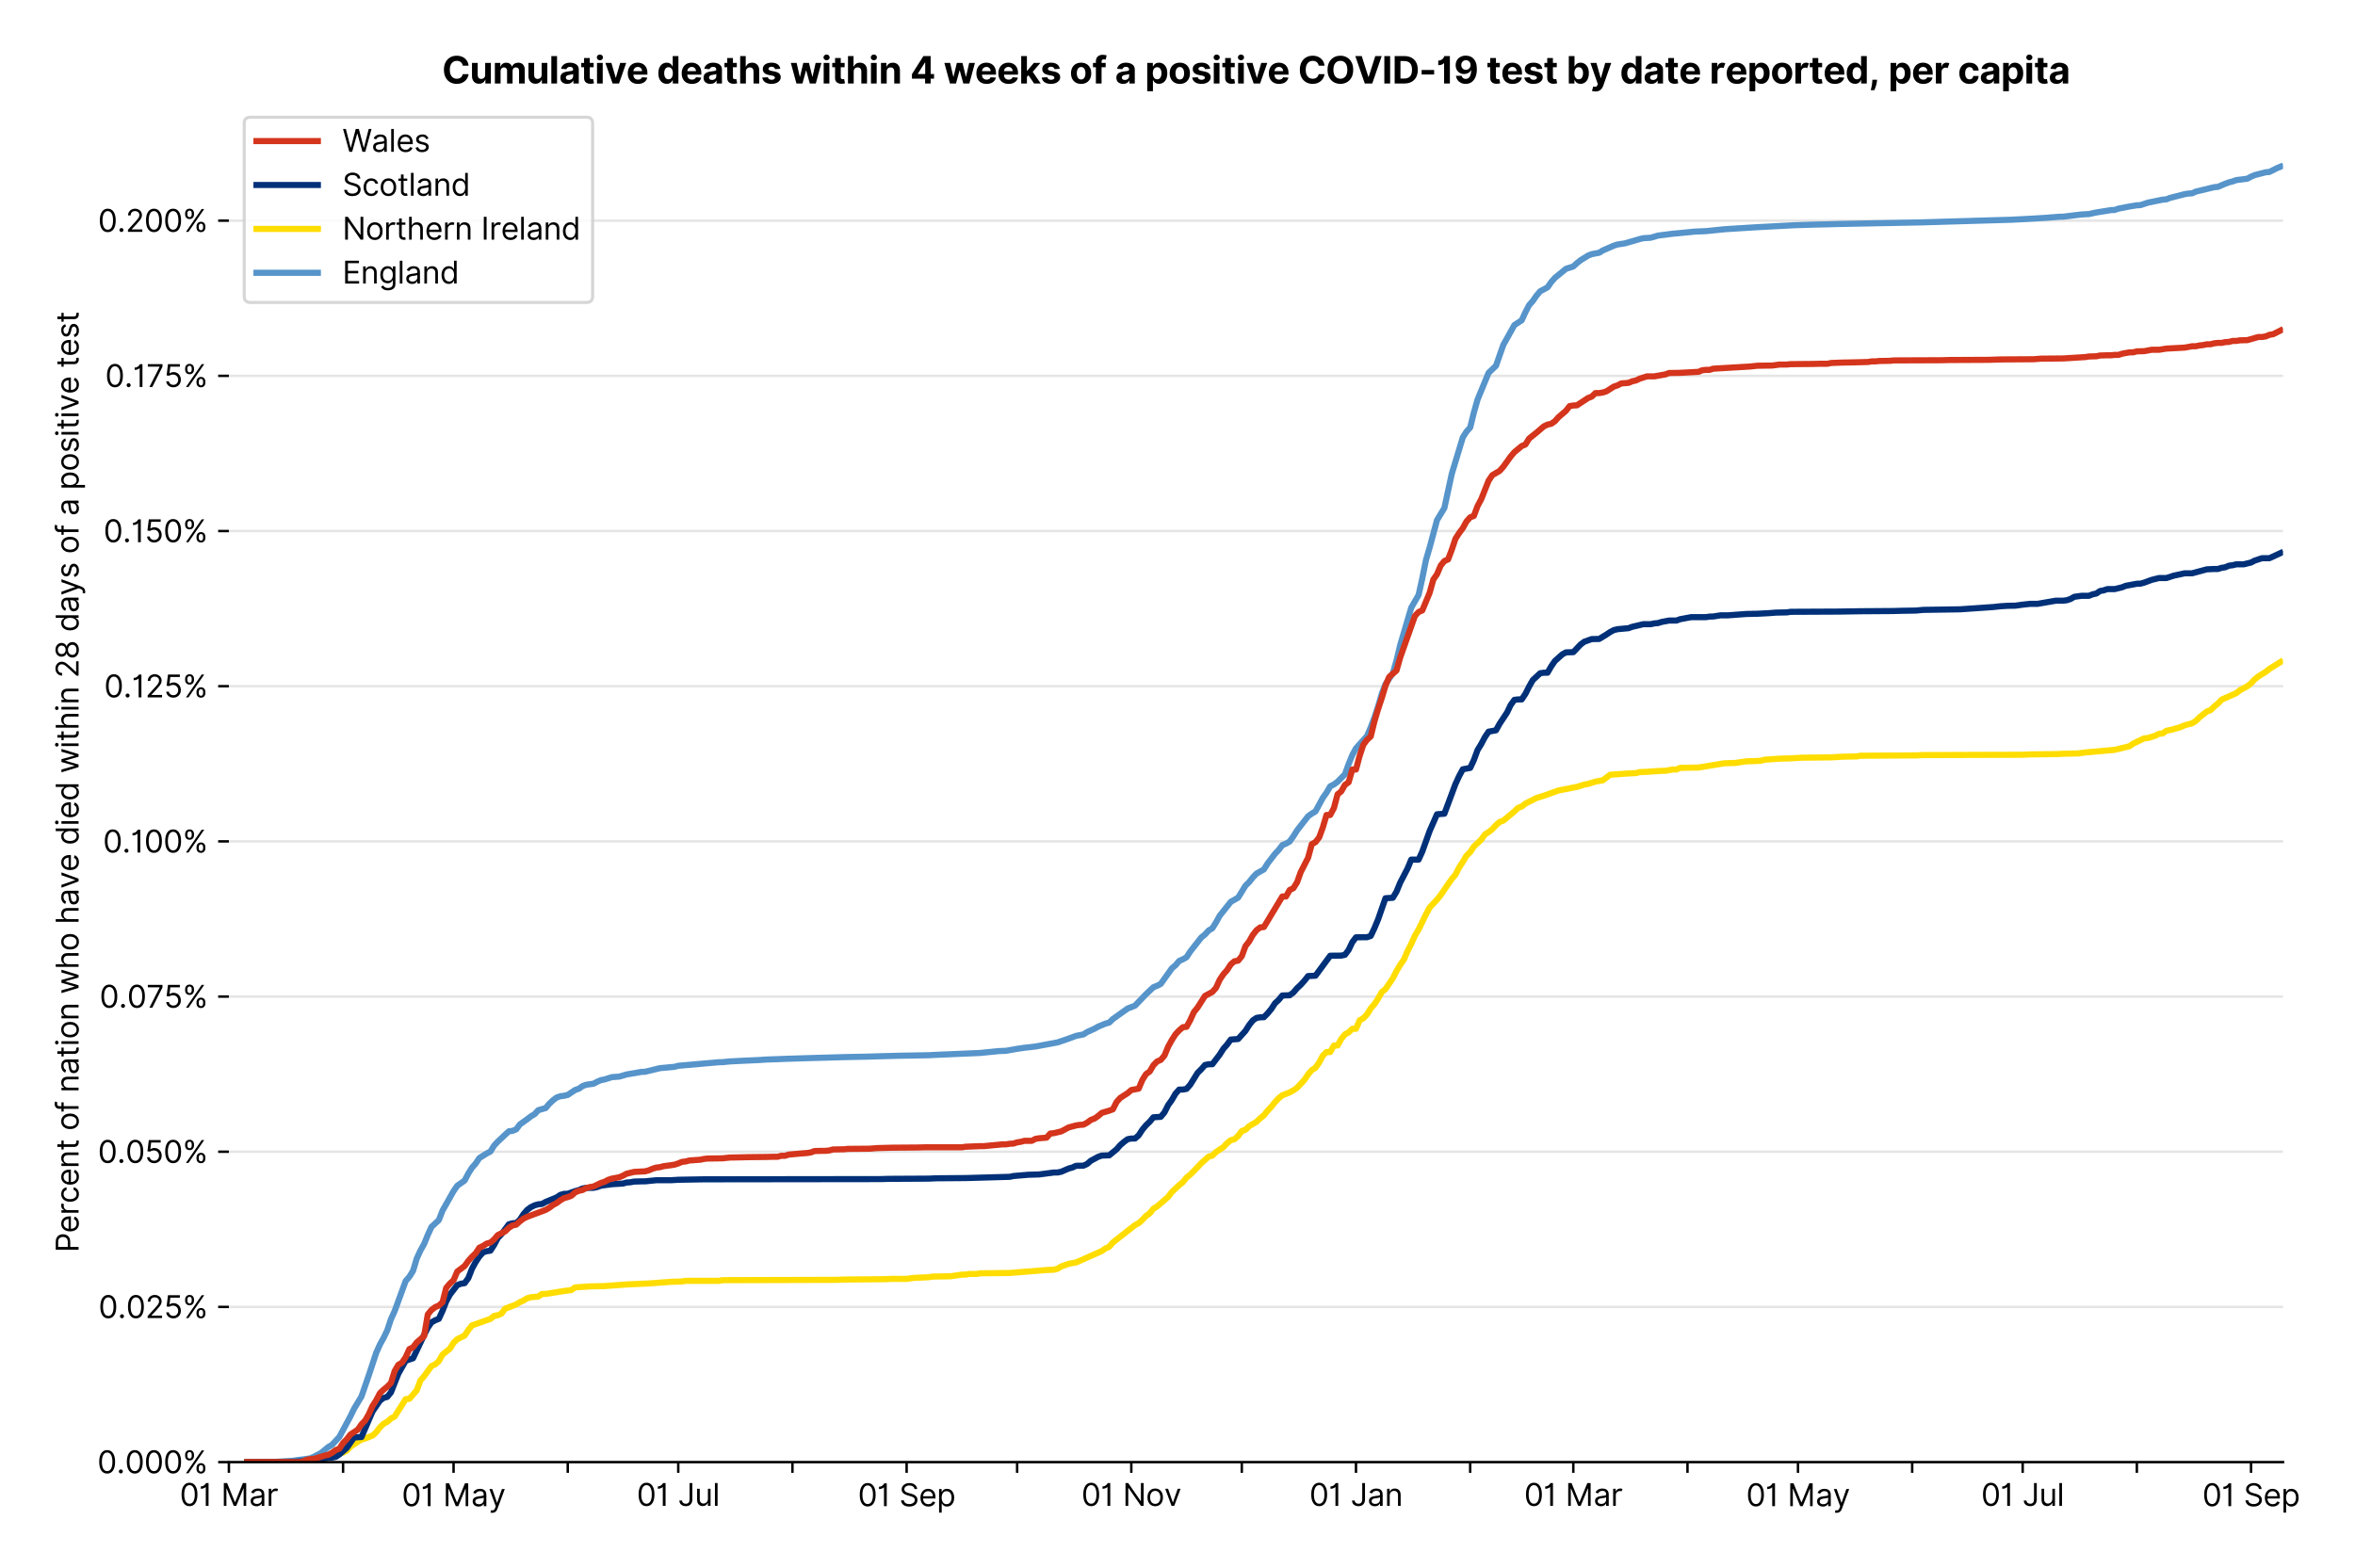 <?xml version="1.0" encoding="utf-8" standalone="no"?>
<!DOCTYPE svg PUBLIC "-//W3C//DTD SVG 1.1//EN"
  "http://www.w3.org/Graphics/SVG/1.1/DTD/svg11.dtd">
<svg version="1.1" viewBox="0 0 767.681 511.234" xmlns="http://www.w3.org/2000/svg" xmlns:xlink="http://www.w3.org/1999/xlink">
 <defs>
  <style type="text/css">*{stroke-linecap:butt;stroke-linejoin:round;}</style>
 </defs>
 <g id="figure_1">
  <g id="patch_1">
   <path d="M 0 511.234 
L 767.681 511.234 
L 767.681 0 
L 0 0 
z
" style="fill:#ffffff;"/>
  </g>
  <g id="axes_1">
   <g id="patch_2">
    <path d="M 74.612 476.745 
L 744.212 476.745 
L 744.212 33.225 
L 74.612 33.225 
z
" style="fill:#ffffff;"/>
   </g>
   <g id="matplotlib.axis_1">
    <g id="xtick_1">
     <g id="line2d_1">
      <defs>
       <path d="M 0 0 
L 0 3.5 
" id="m4302129ca4" style="stroke:#000000;stroke-width:0.8;"/>
      </defs>
      <g>
       <use style="stroke:#000000;stroke-width:0.8;" x="74.612" xlink:href="#m4302129ca4" y="476.745"/>
      </g>
     </g>
     <g id="text_1">
      <!-- 01 Mar -->
      <g transform="translate(58.576 491.018)scale(0.1 -0.1)">
       <defs>
        <path d="M 2000 -64 
Q 1230 -64 806 561 
Q 382 1186 382 2327 
Q 382 3459 809 4088 
Q 1236 4718 2000 4718 
Q 2764 4718 3191 4088 
Q 3618 3459 3618 2327 
Q 3618 1186 3194 561 
Q 2771 -64 2000 -64 
z
M 2000 436 
Q 2509 436 2791 927 
Q 3073 1418 3073 2327 
Q 3073 3234 2789 3730 
Q 2505 4227 2000 4227 
Q 1496 4227 1211 3730 
Q 927 3234 927 2327 
Q 927 1418 1210 927 
Q 1493 436 2000 436 
z
" id="Inter-Regular-30" transform="scale(0.016)"/>
        <path d="M 1973 4655 
L 1973 0 
L 1409 0 
L 1409 3836 
L 1373 3836 
Q 1341 3773 1209 3692 
Q 1077 3611 868 3551 
Q 659 3491 391 3491 
L 391 3964 
Q 661 3964 859 4061 
Q 1057 4159 1190 4291 
Q 1323 4423 1392 4529 
Q 1461 4636 1473 4655 
L 1973 4655 
z
" id="Inter-Regular-31" transform="scale(0.016)"/>
        <path id="Inter-Regular-20" transform="scale(0.016)"/>
        <path d="M 564 4655 
L 1236 4655 
L 2818 791 
L 2873 791 
L 4455 4655 
L 5127 4655 
L 5127 0 
L 4600 0 
L 4600 3536 
L 4555 3536 
L 3100 0 
L 2591 0 
L 1136 3536 
L 1091 3536 
L 1091 0 
L 564 0 
L 564 4655 
z
" id="Inter-Regular-4d" transform="scale(0.016)"/>
        <path d="M 1518 -82 
Q 1186 -82 916 44 
Q 646 170 486 410 
Q 327 650 327 991 
Q 327 1291 445 1478 
Q 564 1666 761 1773 
Q 959 1880 1199 1933 
Q 1439 1986 1682 2018 
Q 2000 2059 2199 2080 
Q 2398 2102 2490 2154 
Q 2582 2207 2582 2336 
L 2582 2355 
Q 2582 2691 2399 2877 
Q 2216 3064 1846 3064 
Q 1461 3064 1243 2895 
Q 1025 2727 936 2536 
L 427 2718 
Q 564 3036 792 3214 
Q 1021 3393 1292 3464 
Q 1564 3536 1827 3536 
Q 1996 3536 2215 3496 
Q 2434 3457 2640 3334 
Q 2846 3211 2982 2963 
Q 3118 2716 3118 2300 
L 3118 0 
L 2582 0 
L 2582 473 
L 2555 473 
Q 2500 359 2373 229 
Q 2246 100 2034 9 
Q 1823 -82 1518 -82 
z
M 1600 400 
Q 1918 400 2137 525 
Q 2357 650 2469 847 
Q 2582 1045 2582 1264 
L 2582 1755 
Q 2548 1714 2433 1681 
Q 2318 1648 2169 1624 
Q 2021 1600 1881 1583 
Q 1741 1566 1655 1555 
Q 1446 1527 1265 1467 
Q 1084 1407 974 1287 
Q 864 1168 864 964 
Q 864 684 1072 542 
Q 1280 400 1600 400 
z
" id="Inter-Regular-61" transform="scale(0.016)"/>
        <path d="M 491 0 
L 491 3491 
L 1009 3491 
L 1009 2964 
L 1046 2964 
Q 1139 3223 1389 3384 
Q 1639 3545 1955 3545 
Q 2100 3545 2209 3511 
Q 2318 3477 2400 3418 
L 2218 2964 
Q 2161 2993 2085 3010 
Q 2009 3027 1909 3027 
Q 1527 3027 1277 2794 
Q 1027 2561 1027 2209 
L 1027 0 
L 491 0 
z
" id="Inter-Regular-72" transform="scale(0.016)"/>
       </defs>
       <use xlink:href="#Inter-Regular-30"/>
       <use x="62.5" xlink:href="#Inter-Regular-31"/>
       <use x="106.676" xlink:href="#Inter-Regular-20"/>
       <use x="134.801" xlink:href="#Inter-Regular-4d"/>
       <use x="225.994" xlink:href="#Inter-Regular-61"/>
       <use x="282.386" xlink:href="#Inter-Regular-72"/>
      </g>
     </g>
    </g>
    <g id="xtick_2">
     <g id="line2d_2">
      <g>
       <use style="stroke:#000000;stroke-width:0.8;" x="111.834" xlink:href="#m4302129ca4" y="476.745"/>
      </g>
     </g>
    </g>
    <g id="xtick_3">
     <g id="line2d_3">
      <g>
       <use style="stroke:#000000;stroke-width:0.8;" x="147.855" xlink:href="#m4302129ca4" y="476.745"/>
      </g>
     </g>
     <g id="text_2">
      <!-- 01 May -->
      <g transform="translate(130.952 491.117)scale(0.1 -0.1)">
       <defs>
        <path d="M 818 -1355 
Q 682 -1355 575 -1333 
Q 468 -1311 427 -1291 
L 564 -818 
Q 857 -893 1053 -814 
Q 1250 -736 1391 -345 
L 1509 -18 
L 218 3491 
L 800 3491 
L 1764 709 
L 1800 709 
L 2764 3491 
L 3346 3491 
L 1846 -564 
Q 1550 -1355 818 -1355 
z
" id="Inter-Regular-79" transform="scale(0.016)"/>
       </defs>
       <use xlink:href="#Inter-Regular-30"/>
       <use x="62.5" xlink:href="#Inter-Regular-31"/>
       <use x="106.676" xlink:href="#Inter-Regular-20"/>
       <use x="134.801" xlink:href="#Inter-Regular-4d"/>
       <use x="225.994" xlink:href="#Inter-Regular-61"/>
       <use x="282.386" xlink:href="#Inter-Regular-79"/>
      </g>
     </g>
    </g>
    <g id="xtick_4">
     <g id="line2d_4">
      <g>
       <use style="stroke:#000000;stroke-width:0.8;" x="185.076" xlink:href="#m4302129ca4" y="476.745"/>
      </g>
     </g>
    </g>
    <g id="xtick_5">
     <g id="line2d_5">
      <g>
       <use style="stroke:#000000;stroke-width:0.8;" x="221.097" xlink:href="#m4302129ca4" y="476.745"/>
      </g>
     </g>
     <g id="text_3">
      <!-- 01 Jul -->
      <g transform="translate(207.553 491.018)scale(0.1 -0.1)">
       <defs>
        <path d="M 2346 4655 
L 2909 4655 
L 2909 1327 
Q 2909 657 2549 296 
Q 2189 -64 1582 -64 
Q 1200 -64 902 76 
Q 605 216 434 475 
Q 264 734 264 1091 
L 818 1091 
Q 818 795 1034 615 
Q 1250 436 1582 436 
Q 1948 436 2147 664 
Q 2346 893 2346 1327 
L 2346 4655 
z
" id="Inter-Regular-4a" transform="scale(0.016)"/>
        <path d="M 2691 1427 
L 2691 3491 
L 3227 3491 
L 3227 0 
L 2691 0 
L 2691 591 
L 2655 591 
Q 2532 325 2273 140 
Q 2014 -45 1618 -45 
Q 1127 -45 809 280 
Q 491 605 491 1273 
L 491 3491 
L 1027 3491 
L 1027 1309 
Q 1027 927 1242 700 
Q 1457 473 1791 473 
Q 1991 473 2199 575 
Q 2407 677 2549 888 
Q 2691 1100 2691 1427 
z
" id="Inter-Regular-75" transform="scale(0.016)"/>
        <path d="M 1027 4655 
L 1027 0 
L 491 0 
L 491 4655 
L 1027 4655 
z
" id="Inter-Regular-6c" transform="scale(0.016)"/>
       </defs>
       <use xlink:href="#Inter-Regular-30"/>
       <use x="62.5" xlink:href="#Inter-Regular-31"/>
       <use x="106.676" xlink:href="#Inter-Regular-20"/>
       <use x="134.801" xlink:href="#Inter-Regular-4a"/>
       <use x="189.063" xlink:href="#Inter-Regular-75"/>
       <use x="247.159" xlink:href="#Inter-Regular-6c"/>
      </g>
     </g>
    </g>
    <g id="xtick_6">
     <g id="line2d_6">
      <g>
       <use style="stroke:#000000;stroke-width:0.8;" x="258.319" xlink:href="#m4302129ca4" y="476.745"/>
      </g>
     </g>
    </g>
    <g id="xtick_7">
     <g id="line2d_7">
      <g>
       <use style="stroke:#000000;stroke-width:0.8;" x="295.54" xlink:href="#m4302129ca4" y="476.745"/>
      </g>
     </g>
     <g id="text_4">
      <!-- 01 Sep -->
      <g transform="translate(279.653 491.117)scale(0.1 -0.1)">
       <defs>
        <path d="M 3109 3491 
Q 3068 3836 2777 4027 
Q 2486 4218 2064 4218 
Q 1600 4218 1318 3999 
Q 1036 3780 1036 3445 
Q 1036 3195 1189 3042 
Q 1343 2889 1553 2803 
Q 1764 2718 1936 2673 
L 2409 2545 
Q 2591 2498 2815 2414 
Q 3039 2330 3244 2185 
Q 3450 2041 3584 1816 
Q 3718 1591 3718 1264 
Q 3718 886 3521 581 
Q 3325 277 2949 97 
Q 2573 -82 2036 -82 
Q 1286 -82 845 272 
Q 405 627 364 1200 
L 946 1200 
Q 968 936 1124 764 
Q 1280 593 1519 510 
Q 1759 427 2036 427 
Q 2359 427 2616 533 
Q 2873 639 3023 828 
Q 3173 1018 3173 1273 
Q 3173 1505 3043 1650 
Q 2914 1795 2702 1886 
Q 2491 1977 2246 2045 
L 1673 2209 
Q 1127 2366 809 2657 
Q 491 2948 491 3418 
Q 491 3809 703 4101 
Q 916 4393 1276 4555 
Q 1636 4718 2082 4718 
Q 2532 4718 2882 4558 
Q 3232 4398 3437 4120 
Q 3643 3843 3655 3491 
L 3109 3491 
z
" id="Inter-Regular-53" transform="scale(0.016)"/>
        <path d="M 1955 -73 
Q 1450 -73 1085 151 
Q 721 375 524 778 
Q 327 1182 327 1718 
Q 327 2255 524 2665 
Q 721 3075 1074 3305 
Q 1427 3536 1900 3536 
Q 2173 3536 2439 3445 
Q 2705 3355 2923 3151 
Q 3141 2948 3270 2614 
Q 3400 2280 3400 1791 
L 3400 1564 
L 866 1564 
Q 884 1005 1183 707 
Q 1482 409 1955 409 
Q 2271 409 2498 545 
Q 2725 682 2827 955 
L 3346 809 
Q 3223 414 2854 170 
Q 2486 -73 1955 -73 
z
M 866 2027 
L 2855 2027 
Q 2855 2470 2595 2762 
Q 2336 3055 1900 3055 
Q 1593 3055 1368 2911 
Q 1143 2768 1013 2533 
Q 884 2298 866 2027 
z
" id="Inter-Regular-65" transform="scale(0.016)"/>
        <path d="M 491 -1309 
L 491 3491 
L 1009 3491 
L 1009 2936 
L 1073 2936 
Q 1132 3027 1237 3169 
Q 1343 3311 1542 3423 
Q 1741 3536 2082 3536 
Q 2523 3536 2859 3315 
Q 3196 3095 3384 2690 
Q 3573 2286 3573 1736 
Q 3573 1182 3384 776 
Q 3196 370 2861 148 
Q 2527 -73 2091 -73 
Q 1755 -73 1552 39 
Q 1350 152 1241 296 
Q 1132 441 1073 536 
L 1027 536 
L 1027 -1309 
L 491 -1309 
z
M 1018 1745 
Q 1018 1152 1276 780 
Q 1534 409 2018 409 
Q 2355 409 2581 587 
Q 2807 766 2921 1069 
Q 3036 1373 3036 1745 
Q 3036 2114 2923 2410 
Q 2811 2707 2585 2881 
Q 2359 3055 2018 3055 
Q 1527 3055 1272 2693 
Q 1018 2332 1018 1745 
z
" id="Inter-Regular-70" transform="scale(0.016)"/>
       </defs>
       <use xlink:href="#Inter-Regular-30"/>
       <use x="62.5" xlink:href="#Inter-Regular-31"/>
       <use x="106.676" xlink:href="#Inter-Regular-20"/>
       <use x="134.801" xlink:href="#Inter-Regular-53"/>
       <use x="198.58" xlink:href="#Inter-Regular-65"/>
       <use x="256.818" xlink:href="#Inter-Regular-70"/>
      </g>
     </g>
    </g>
    <g id="xtick_8">
     <g id="line2d_8">
      <g>
       <use style="stroke:#000000;stroke-width:0.8;" x="331.561" xlink:href="#m4302129ca4" y="476.745"/>
      </g>
     </g>
    </g>
    <g id="xtick_9">
     <g id="line2d_9">
      <g>
       <use style="stroke:#000000;stroke-width:0.8;" x="368.782" xlink:href="#m4302129ca4" y="476.745"/>
      </g>
     </g>
     <g id="text_5">
      <!-- 01 Nov -->
      <g transform="translate(352.511 491.018)scale(0.1 -0.1)">
       <defs>
        <path d="M 4255 4655 
L 4255 0 
L 3709 0 
L 1173 3655 
L 1127 3655 
L 1127 0 
L 564 0 
L 564 4655 
L 1109 4655 
L 3655 991 
L 3700 991 
L 3700 4655 
L 4255 4655 
z
" id="Inter-Regular-4e" transform="scale(0.016)"/>
        <path d="M 1909 -73 
Q 1436 -73 1080 152 
Q 725 377 526 781 
Q 327 1186 327 1727 
Q 327 2273 526 2679 
Q 725 3086 1080 3311 
Q 1436 3536 1909 3536 
Q 2382 3536 2737 3311 
Q 3093 3086 3292 2679 
Q 3491 2273 3491 1727 
Q 3491 1186 3292 781 
Q 3093 377 2737 152 
Q 2382 -73 1909 -73 
z
M 1909 409 
Q 2268 409 2500 593 
Q 2732 777 2843 1077 
Q 2955 1377 2955 1727 
Q 2955 2077 2843 2379 
Q 2732 2682 2500 2868 
Q 2268 3055 1909 3055 
Q 1550 3055 1318 2868 
Q 1086 2682 975 2379 
Q 864 2077 864 1727 
Q 864 1377 975 1077 
Q 1086 777 1318 593 
Q 1550 409 1909 409 
z
" id="Inter-Regular-6f" transform="scale(0.016)"/>
        <path d="M 3346 3491 
L 2055 0 
L 1509 0 
L 218 3491 
L 800 3491 
L 1764 709 
L 1800 709 
L 2764 3491 
L 3346 3491 
z
" id="Inter-Regular-76" transform="scale(0.016)"/>
       </defs>
       <use xlink:href="#Inter-Regular-30"/>
       <use x="62.5" xlink:href="#Inter-Regular-31"/>
       <use x="106.676" xlink:href="#Inter-Regular-20"/>
       <use x="134.801" xlink:href="#Inter-Regular-4e"/>
       <use x="210.085" xlink:href="#Inter-Regular-6f"/>
       <use x="269.744" xlink:href="#Inter-Regular-76"/>
      </g>
     </g>
    </g>
    <g id="xtick_10">
     <g id="line2d_10">
      <g>
       <use style="stroke:#000000;stroke-width:0.8;" x="404.803" xlink:href="#m4302129ca4" y="476.745"/>
      </g>
     </g>
    </g>
    <g id="xtick_11">
     <g id="line2d_11">
      <g>
       <use style="stroke:#000000;stroke-width:0.8;" x="442.025" xlink:href="#m4302129ca4" y="476.745"/>
      </g>
     </g>
     <g id="text_6">
      <!-- 01 Jan -->
      <g transform="translate(426.826 491.018)scale(0.1 -0.1)">
       <defs>
        <path d="M 1027 2100 
L 1027 0 
L 491 0 
L 491 3491 
L 1009 3491 
L 1009 2945 
L 1055 2945 
Q 1177 3211 1427 3373 
Q 1677 3536 2073 3536 
Q 2602 3536 2928 3211 
Q 3255 2886 3255 2218 
L 3255 0 
L 2718 0 
L 2718 2182 
Q 2718 2593 2504 2824 
Q 2291 3055 1918 3055 
Q 1534 3055 1280 2806 
Q 1027 2557 1027 2100 
z
" id="Inter-Regular-6e" transform="scale(0.016)"/>
       </defs>
       <use xlink:href="#Inter-Regular-30"/>
       <use x="62.5" xlink:href="#Inter-Regular-31"/>
       <use x="106.676" xlink:href="#Inter-Regular-20"/>
       <use x="134.801" xlink:href="#Inter-Regular-4a"/>
       <use x="189.063" xlink:href="#Inter-Regular-61"/>
       <use x="245.455" xlink:href="#Inter-Regular-6e"/>
      </g>
     </g>
    </g>
    <g id="xtick_12">
     <g id="line2d_12">
      <g>
       <use style="stroke:#000000;stroke-width:0.8;" x="479.246" xlink:href="#m4302129ca4" y="476.745"/>
      </g>
     </g>
    </g>
    <g id="xtick_13">
     <g id="line2d_13">
      <g>
       <use style="stroke:#000000;stroke-width:0.8;" x="512.866" xlink:href="#m4302129ca4" y="476.745"/>
      </g>
     </g>
     <g id="text_7">
      <!-- 01 Mar -->
      <g transform="translate(496.829 491.018)scale(0.1 -0.1)">
       <use xlink:href="#Inter-Regular-30"/>
       <use x="62.5" xlink:href="#Inter-Regular-31"/>
       <use x="106.676" xlink:href="#Inter-Regular-20"/>
       <use x="134.801" xlink:href="#Inter-Regular-4d"/>
       <use x="225.994" xlink:href="#Inter-Regular-61"/>
       <use x="282.386" xlink:href="#Inter-Regular-72"/>
      </g>
     </g>
    </g>
    <g id="xtick_14">
     <g id="line2d_14">
      <g>
       <use style="stroke:#000000;stroke-width:0.8;" x="550.087" xlink:href="#m4302129ca4" y="476.745"/>
      </g>
     </g>
    </g>
    <g id="xtick_15">
     <g id="line2d_15">
      <g>
       <use style="stroke:#000000;stroke-width:0.8;" x="586.108" xlink:href="#m4302129ca4" y="476.745"/>
      </g>
     </g>
     <g id="text_8">
      <!-- 01 May -->
      <g transform="translate(569.205 491.117)scale(0.1 -0.1)">
       <use xlink:href="#Inter-Regular-30"/>
       <use x="62.5" xlink:href="#Inter-Regular-31"/>
       <use x="106.676" xlink:href="#Inter-Regular-20"/>
       <use x="134.801" xlink:href="#Inter-Regular-4d"/>
       <use x="225.994" xlink:href="#Inter-Regular-61"/>
       <use x="282.386" xlink:href="#Inter-Regular-79"/>
      </g>
     </g>
    </g>
    <g id="xtick_16">
     <g id="line2d_16">
      <g>
       <use style="stroke:#000000;stroke-width:0.8;" x="623.33" xlink:href="#m4302129ca4" y="476.745"/>
      </g>
     </g>
    </g>
    <g id="xtick_17">
     <g id="line2d_17">
      <g>
       <use style="stroke:#000000;stroke-width:0.8;" x="659.35" xlink:href="#m4302129ca4" y="476.745"/>
      </g>
     </g>
     <g id="text_9">
      <!-- 01 Jul -->
      <g transform="translate(645.807 491.018)scale(0.1 -0.1)">
       <use xlink:href="#Inter-Regular-30"/>
       <use x="62.5" xlink:href="#Inter-Regular-31"/>
       <use x="106.676" xlink:href="#Inter-Regular-20"/>
       <use x="134.801" xlink:href="#Inter-Regular-4a"/>
       <use x="189.063" xlink:href="#Inter-Regular-75"/>
       <use x="247.159" xlink:href="#Inter-Regular-6c"/>
      </g>
     </g>
    </g>
    <g id="xtick_18">
     <g id="line2d_18">
      <g>
       <use style="stroke:#000000;stroke-width:0.8;" x="696.572" xlink:href="#m4302129ca4" y="476.745"/>
      </g>
     </g>
    </g>
    <g id="xtick_19">
     <g id="line2d_19">
      <g>
       <use style="stroke:#000000;stroke-width:0.8;" x="733.793" xlink:href="#m4302129ca4" y="476.745"/>
      </g>
     </g>
     <g id="text_10">
      <!-- 01 Sep -->
      <g transform="translate(717.906 491.117)scale(0.1 -0.1)">
       <use xlink:href="#Inter-Regular-30"/>
       <use x="62.5" xlink:href="#Inter-Regular-31"/>
       <use x="106.676" xlink:href="#Inter-Regular-20"/>
       <use x="134.801" xlink:href="#Inter-Regular-53"/>
       <use x="198.58" xlink:href="#Inter-Regular-65"/>
       <use x="256.818" xlink:href="#Inter-Regular-70"/>
      </g>
     </g>
    </g>
   </g>
   <g id="matplotlib.axis_2">
    <g id="ytick_1">
     <g id="line2d_20">
      <path clip-path="url(#pbd7fcec677)" d="M 74.612 476.745 
L 744.212 476.745 
" style="fill:none;stroke:#e5e5e5;stroke-linecap:square;stroke-width:0.8;"/>
     </g>
     <g id="line2d_21">
      <defs>
       <path d="M 0 0 
L -3.5 0 
" id="mc25ead4179" style="stroke:#000000;stroke-width:0.8;"/>
      </defs>
      <g>
       <use style="stroke:#000000;stroke-width:0.8;" x="74.612" xlink:href="#mc25ead4179" y="476.745"/>
      </g>
     </g>
     <g id="text_11">
      <!-- 0.000% -->
      <g transform="translate(31.731 480.382)scale(0.1 -0.1)">
       <defs>
        <path d="M 882 -36 
Q 714 -36 593 84 
Q 473 205 473 373 
Q 473 541 593 661 
Q 714 782 882 782 
Q 1050 782 1170 661 
Q 1291 541 1291 373 
Q 1291 205 1170 84 
Q 1050 -36 882 -36 
z
" id="Inter-Regular-2e" transform="scale(0.016)"/>
        <path d="M 2855 873 
L 2855 1118 
Q 2855 1373 2960 1585 
Q 3066 1798 3269 1926 
Q 3473 2055 3764 2055 
Q 4059 2055 4259 1926 
Q 4459 1798 4561 1585 
Q 4664 1373 4664 1118 
L 4664 873 
Q 4664 618 4560 405 
Q 4457 193 4256 64 
Q 4055 -64 3764 -64 
Q 3468 -64 3266 64 
Q 3064 193 2959 405 
Q 2855 618 2855 873 
z
M 536 3536 
L 536 3782 
Q 536 4036 642 4248 
Q 748 4461 951 4589 
Q 1155 4718 1446 4718 
Q 1741 4718 1941 4589 
Q 2141 4461 2243 4248 
Q 2346 4036 2346 3782 
L 2346 3536 
Q 2346 3282 2242 3069 
Q 2139 2857 1937 2728 
Q 1736 2600 1446 2600 
Q 1150 2600 948 2728 
Q 746 2857 641 3069 
Q 536 3282 536 3536 
z
M 709 0 
L 3909 4655 
L 4427 4655 
L 1227 0 
L 709 0 
z
M 3318 1118 
L 3318 873 
Q 3318 661 3418 494 
Q 3518 327 3764 327 
Q 4002 327 4101 494 
Q 4200 661 4200 873 
L 4200 1118 
Q 4200 1330 4104 1497 
Q 4009 1664 3764 1664 
Q 3525 1664 3421 1497 
Q 3318 1330 3318 1118 
z
M 1000 3782 
L 1000 3536 
Q 1000 3325 1100 3158 
Q 1200 2991 1446 2991 
Q 1684 2991 1783 3158 
Q 1882 3325 1882 3536 
L 1882 3782 
Q 1882 3993 1786 4160 
Q 1691 4327 1446 4327 
Q 1207 4327 1103 4160 
Q 1000 3993 1000 3782 
z
" id="Inter-Regular-25" transform="scale(0.016)"/>
       </defs>
       <use xlink:href="#Inter-Regular-30"/>
       <use x="62.5" xlink:href="#Inter-Regular-2e"/>
       <use x="90.057" xlink:href="#Inter-Regular-30"/>
       <use x="152.557" xlink:href="#Inter-Regular-30"/>
       <use x="215.057" xlink:href="#Inter-Regular-30"/>
       <use x="277.557" xlink:href="#Inter-Regular-25"/>
      </g>
     </g>
    </g>
    <g id="ytick_2">
     <g id="line2d_22">
      <path clip-path="url(#pbd7fcec677)" d="M 74.612 426.147 
L 744.212 426.147 
" style="fill:none;stroke:#e5e5e5;stroke-linecap:square;stroke-width:0.8;"/>
     </g>
     <g id="line2d_23">
      <g>
       <use style="stroke:#000000;stroke-width:0.8;" x="74.612" xlink:href="#mc25ead4179" y="426.147"/>
      </g>
     </g>
     <g id="text_12">
      <!-- 0.025% -->
      <g transform="translate(32.1 429.783)scale(0.1 -0.1)">
       <defs>
        <path d="M 482 0 
L 482 409 
L 2018 2091 
Q 2289 2386 2464 2605 
Q 2639 2825 2724 3019 
Q 2809 3214 2809 3427 
Q 2809 3795 2553 4011 
Q 2298 4227 1918 4227 
Q 1514 4227 1275 3985 
Q 1036 3743 1036 3345 
L 500 3345 
Q 500 3755 688 4064 
Q 877 4373 1203 4545 
Q 1530 4718 1936 4718 
Q 2346 4718 2661 4545 
Q 2977 4373 3156 4079 
Q 3336 3786 3336 3427 
Q 3336 3170 3244 2926 
Q 3152 2682 2926 2383 
Q 2700 2084 2300 1655 
L 1255 536 
L 1255 500 
L 3418 500 
L 3418 0 
L 482 0 
z
" id="Inter-Regular-32" transform="scale(0.016)"/>
        <path d="M 1936 -64 
Q 1536 -64 1216 95 
Q 896 255 702 532 
Q 509 809 491 1164 
L 1036 1164 
Q 1068 848 1324 642 
Q 1580 436 1936 436 
Q 2223 436 2447 570 
Q 2671 705 2799 940 
Q 2927 1175 2927 1473 
Q 2927 1777 2794 2017 
Q 2661 2257 2429 2395 
Q 2198 2534 1900 2536 
Q 1686 2539 1461 2472 
Q 1236 2405 1091 2300 
L 564 2364 
L 846 4655 
L 3264 4655 
L 3264 4155 
L 1318 4155 
L 1155 2782 
L 1182 2782 
Q 1325 2895 1541 2970 
Q 1757 3045 1991 3045 
Q 2418 3045 2753 2842 
Q 3089 2639 3281 2286 
Q 3473 1934 3473 1482 
Q 3473 1036 3274 687 
Q 3075 339 2727 137 
Q 2380 -64 1936 -64 
z
" id="Inter-Regular-35" transform="scale(0.016)"/>
       </defs>
       <use xlink:href="#Inter-Regular-30"/>
       <use x="62.5" xlink:href="#Inter-Regular-2e"/>
       <use x="90.057" xlink:href="#Inter-Regular-30"/>
       <use x="152.557" xlink:href="#Inter-Regular-32"/>
       <use x="213.068" xlink:href="#Inter-Regular-35"/>
       <use x="273.864" xlink:href="#Inter-Regular-25"/>
      </g>
     </g>
    </g>
    <g id="ytick_3">
     <g id="line2d_24">
      <path clip-path="url(#pbd7fcec677)" d="M 74.612 375.548 
L 744.212 375.548 
" style="fill:none;stroke:#e5e5e5;stroke-linecap:square;stroke-width:0.8;"/>
     </g>
     <g id="line2d_25">
      <g>
       <use style="stroke:#000000;stroke-width:0.8;" x="74.612" xlink:href="#mc25ead4179" y="375.548"/>
      </g>
     </g>
     <g id="text_13">
      <!-- 0.050% -->
      <g transform="translate(31.902 379.185)scale(0.1 -0.1)">
       <use xlink:href="#Inter-Regular-30"/>
       <use x="62.5" xlink:href="#Inter-Regular-2e"/>
       <use x="90.057" xlink:href="#Inter-Regular-30"/>
       <use x="152.557" xlink:href="#Inter-Regular-35"/>
       <use x="213.352" xlink:href="#Inter-Regular-30"/>
       <use x="275.852" xlink:href="#Inter-Regular-25"/>
      </g>
     </g>
    </g>
    <g id="ytick_4">
     <g id="line2d_26">
      <path clip-path="url(#pbd7fcec677)" d="M 74.612 324.95 
L 744.212 324.95 
" style="fill:none;stroke:#e5e5e5;stroke-linecap:square;stroke-width:0.8;"/>
     </g>
     <g id="line2d_27">
      <g>
       <use style="stroke:#000000;stroke-width:0.8;" x="74.612" xlink:href="#mc25ead4179" y="324.95"/>
      </g>
     </g>
     <g id="text_14">
      <!-- 0.075% -->
      <g transform="translate(32.441 328.586)scale(0.1 -0.1)">
       <defs>
        <path d="M 627 0 
L 2709 4118 
L 2709 4155 
L 309 4155 
L 309 4655 
L 3291 4655 
L 3291 4127 
L 1218 0 
L 627 0 
z
" id="Inter-Regular-37" transform="scale(0.016)"/>
       </defs>
       <use xlink:href="#Inter-Regular-30"/>
       <use x="62.5" xlink:href="#Inter-Regular-2e"/>
       <use x="90.057" xlink:href="#Inter-Regular-30"/>
       <use x="152.557" xlink:href="#Inter-Regular-37"/>
       <use x="209.659" xlink:href="#Inter-Regular-35"/>
       <use x="270.455" xlink:href="#Inter-Regular-25"/>
      </g>
     </g>
    </g>
    <g id="ytick_5">
     <g id="line2d_28">
      <path clip-path="url(#pbd7fcec677)" d="M 74.612 274.351 
L 744.212 274.351 
" style="fill:none;stroke:#e5e5e5;stroke-linecap:square;stroke-width:0.8;"/>
     </g>
     <g id="line2d_29">
      <g>
       <use style="stroke:#000000;stroke-width:0.8;" x="74.612" xlink:href="#mc25ead4179" y="274.351"/>
      </g>
     </g>
     <g id="text_15">
      <!-- 0.100% -->
      <g transform="translate(33.564 277.988)scale(0.1 -0.1)">
       <use xlink:href="#Inter-Regular-30"/>
       <use x="62.5" xlink:href="#Inter-Regular-2e"/>
       <use x="90.057" xlink:href="#Inter-Regular-31"/>
       <use x="134.233" xlink:href="#Inter-Regular-30"/>
       <use x="196.733" xlink:href="#Inter-Regular-30"/>
       <use x="259.233" xlink:href="#Inter-Regular-25"/>
      </g>
     </g>
    </g>
    <g id="ytick_6">
     <g id="line2d_30">
      <path clip-path="url(#pbd7fcec677)" d="M 74.612 223.753 
L 744.212 223.753 
" style="fill:none;stroke:#e5e5e5;stroke-linecap:square;stroke-width:0.8;"/>
     </g>
     <g id="line2d_31">
      <g>
       <use style="stroke:#000000;stroke-width:0.8;" x="74.612" xlink:href="#mc25ead4179" y="223.753"/>
      </g>
     </g>
     <g id="text_16">
      <!-- 0.125% -->
      <g transform="translate(33.933 227.389)scale(0.1 -0.1)">
       <use xlink:href="#Inter-Regular-30"/>
       <use x="62.5" xlink:href="#Inter-Regular-2e"/>
       <use x="90.057" xlink:href="#Inter-Regular-31"/>
       <use x="134.233" xlink:href="#Inter-Regular-32"/>
       <use x="194.744" xlink:href="#Inter-Regular-35"/>
       <use x="255.54" xlink:href="#Inter-Regular-25"/>
      </g>
     </g>
    </g>
    <g id="ytick_7">
     <g id="line2d_32">
      <path clip-path="url(#pbd7fcec677)" d="M 74.612 173.154 
L 744.212 173.154 
" style="fill:none;stroke:#e5e5e5;stroke-linecap:square;stroke-width:0.8;"/>
     </g>
     <g id="line2d_33">
      <g>
       <use style="stroke:#000000;stroke-width:0.8;" x="74.612" xlink:href="#mc25ead4179" y="173.154"/>
      </g>
     </g>
     <g id="text_17">
      <!-- 0.150% -->
      <g transform="translate(33.734 176.791)scale(0.1 -0.1)">
       <use xlink:href="#Inter-Regular-30"/>
       <use x="62.5" xlink:href="#Inter-Regular-2e"/>
       <use x="90.057" xlink:href="#Inter-Regular-31"/>
       <use x="134.233" xlink:href="#Inter-Regular-35"/>
       <use x="195.028" xlink:href="#Inter-Regular-30"/>
       <use x="257.528" xlink:href="#Inter-Regular-25"/>
      </g>
     </g>
    </g>
    <g id="ytick_8">
     <g id="line2d_34">
      <path clip-path="url(#pbd7fcec677)" d="M 74.612 122.556 
L 744.212 122.556 
" style="fill:none;stroke:#e5e5e5;stroke-linecap:square;stroke-width:0.8;"/>
     </g>
     <g id="line2d_35">
      <g>
       <use style="stroke:#000000;stroke-width:0.8;" x="74.612" xlink:href="#mc25ead4179" y="122.556"/>
      </g>
     </g>
     <g id="text_18">
      <!-- 0.175% -->
      <g transform="translate(34.273 126.192)scale(0.1 -0.1)">
       <use xlink:href="#Inter-Regular-30"/>
       <use x="62.5" xlink:href="#Inter-Regular-2e"/>
       <use x="90.057" xlink:href="#Inter-Regular-31"/>
       <use x="134.233" xlink:href="#Inter-Regular-37"/>
       <use x="191.335" xlink:href="#Inter-Regular-35"/>
       <use x="252.131" xlink:href="#Inter-Regular-25"/>
      </g>
     </g>
    </g>
    <g id="ytick_9">
     <g id="line2d_36">
      <path clip-path="url(#pbd7fcec677)" d="M 74.612 71.957 
L 744.212 71.957 
" style="fill:none;stroke:#e5e5e5;stroke-linecap:square;stroke-width:0.8;"/>
     </g>
     <g id="line2d_37">
      <g>
       <use style="stroke:#000000;stroke-width:0.8;" x="74.612" xlink:href="#mc25ead4179" y="71.957"/>
      </g>
     </g>
     <g id="text_19">
      <!-- 0.200% -->
      <g transform="translate(31.93 75.594)scale(0.1 -0.1)">
       <use xlink:href="#Inter-Regular-30"/>
       <use x="62.5" xlink:href="#Inter-Regular-2e"/>
       <use x="90.057" xlink:href="#Inter-Regular-32"/>
       <use x="150.568" xlink:href="#Inter-Regular-30"/>
       <use x="213.068" xlink:href="#Inter-Regular-30"/>
       <use x="275.568" xlink:href="#Inter-Regular-25"/>
      </g>
     </g>
    </g>
    <g id="text_20">
     <!-- Percent of nation who have died within 28 days of a positive test -->
     <g transform="translate(25.614 408.396)rotate(-90)scale(0.1 -0.1)">
      <defs>
       <path d="M 564 0 
L 564 4655 
L 2136 4655 
Q 2684 4655 3033 4458 
Q 3382 4261 3550 3927 
Q 3718 3593 3718 3182 
Q 3718 2770 3551 2434 
Q 3384 2098 3036 1899 
Q 2689 1700 2146 1700 
L 1127 1700 
L 1127 0 
L 564 0 
z
M 1127 2200 
L 2127 2200 
Q 2689 2200 2926 2482 
Q 3164 2764 3164 3182 
Q 3164 3602 2925 3878 
Q 2686 4155 2118 4155 
L 1127 4155 
L 1127 2200 
z
" id="Inter-Regular-50" transform="scale(0.016)"/>
       <path d="M 1909 -73 
Q 1418 -73 1063 159 
Q 709 391 518 798 
Q 327 1205 327 1727 
Q 327 2259 524 2667 
Q 721 3075 1074 3305 
Q 1427 3536 1900 3536 
Q 2268 3536 2563 3400 
Q 2859 3264 3047 3018 
Q 3236 2773 3282 2445 
L 2746 2445 
Q 2684 2684 2474 2869 
Q 2264 3055 1909 3055 
Q 1439 3055 1151 2697 
Q 864 2339 864 1745 
Q 864 1139 1148 774 
Q 1432 409 1909 409 
Q 2223 409 2447 570 
Q 2671 732 2746 1018 
L 3282 1018 
Q 3236 709 3058 462 
Q 2880 216 2588 71 
Q 2296 -73 1909 -73 
z
" id="Inter-Regular-63" transform="scale(0.016)"/>
       <path d="M 2009 3491 
L 2009 3036 
L 1264 3036 
L 1264 1000 
Q 1264 773 1331 660 
Q 1398 548 1503 510 
Q 1609 473 1727 473 
Q 1816 473 1873 483 
Q 1930 493 1964 500 
L 2073 18 
Q 2018 -2 1920 -23 
Q 1823 -45 1673 -45 
Q 1446 -45 1228 52 
Q 1011 150 869 350 
Q 727 550 727 855 
L 727 3036 
L 200 3036 
L 200 3491 
L 727 3491 
L 727 4327 
L 1264 4327 
L 1264 3491 
L 2009 3491 
z
" id="Inter-Regular-74" transform="scale(0.016)"/>
       <path d="M 2046 3491 
L 2046 3036 
L 1264 3036 
L 1264 0 
L 727 0 
L 727 3036 
L 164 3036 
L 164 3491 
L 727 3491 
L 727 3973 
Q 727 4273 868 4473 
Q 1009 4673 1234 4773 
Q 1459 4873 1709 4873 
Q 1907 4873 2032 4841 
Q 2157 4809 2218 4782 
L 2064 4318 
Q 2023 4332 1951 4352 
Q 1880 4373 1764 4373 
Q 1498 4373 1381 4239 
Q 1264 4105 1264 3845 
L 1264 3491 
L 2046 3491 
z
" id="Inter-Regular-66" transform="scale(0.016)"/>
       <path d="M 491 0 
L 491 3491 
L 1027 3491 
L 1027 0 
L 491 0 
z
M 764 4073 
Q 607 4073 494 4179 
Q 382 4286 382 4436 
Q 382 4586 494 4693 
Q 607 4800 764 4800 
Q 921 4800 1033 4693 
Q 1146 4586 1146 4436 
Q 1146 4286 1033 4179 
Q 921 4073 764 4073 
z
" id="Inter-Regular-69" transform="scale(0.016)"/>
       <path d="M 1282 0 
L 218 3491 
L 782 3491 
L 1536 818 
L 1573 818 
L 2318 3491 
L 2891 3491 
L 3627 827 
L 3664 827 
L 4418 3491 
L 4982 3491 
L 3918 0 
L 3391 0 
L 2627 2682 
L 2573 2682 
L 1809 0 
L 1282 0 
z
" id="Inter-Regular-77" transform="scale(0.016)"/>
       <path d="M 1027 2100 
L 1027 0 
L 491 0 
L 491 4655 
L 1027 4655 
L 1027 2945 
L 1073 2945 
Q 1196 3216 1442 3376 
Q 1689 3536 2100 3536 
Q 2636 3536 2963 3213 
Q 3291 2891 3291 2218 
L 3291 0 
L 2755 0 
L 2755 2182 
Q 2755 2598 2540 2826 
Q 2325 3055 1946 3055 
Q 1548 3055 1287 2806 
Q 1027 2557 1027 2100 
z
" id="Inter-Regular-68" transform="scale(0.016)"/>
       <path d="M 1809 -73 
Q 1373 -73 1039 148 
Q 705 370 516 776 
Q 327 1182 327 1736 
Q 327 2286 516 2690 
Q 705 3095 1041 3315 
Q 1377 3536 1818 3536 
Q 2159 3536 2358 3423 
Q 2557 3311 2662 3169 
Q 2768 3027 2827 2936 
L 2873 2936 
L 2873 4655 
L 3409 4655 
L 3409 0 
L 2891 0 
L 2891 536 
L 2827 536 
Q 2768 441 2659 296 
Q 2550 152 2348 39 
Q 2146 -73 1809 -73 
z
M 1882 409 
Q 2366 409 2624 780 
Q 2882 1152 2882 1745 
Q 2882 2332 2627 2693 
Q 2373 3055 1882 3055 
Q 1541 3055 1315 2881 
Q 1089 2707 976 2410 
Q 864 2114 864 1745 
Q 864 1373 978 1069 
Q 1093 766 1319 587 
Q 1546 409 1882 409 
z
" id="Inter-Regular-64" transform="scale(0.016)"/>
       <path d="M 1973 -64 
Q 1505 -64 1147 103 
Q 789 270 589 564 
Q 389 859 391 1236 
Q 389 1532 507 1783 
Q 625 2034 830 2203 
Q 1036 2373 1291 2418 
L 1291 2445 
Q 957 2532 759 2821 
Q 561 3111 564 3482 
Q 561 3836 743 4115 
Q 925 4395 1244 4556 
Q 1564 4718 1973 4718 
Q 2377 4718 2695 4556 
Q 3014 4395 3197 4115 
Q 3380 3836 3382 3482 
Q 3380 3111 3181 2821 
Q 2982 2532 2655 2445 
L 2655 2418 
Q 2907 2373 3109 2203 
Q 3311 2034 3431 1783 
Q 3552 1532 3555 1236 
Q 3552 859 3351 564 
Q 3150 270 2794 103 
Q 2439 -64 1973 -64 
z
M 1973 436 
Q 2446 436 2722 662 
Q 2998 889 3000 1264 
Q 2998 1527 2864 1729 
Q 2730 1932 2499 2048 
Q 2268 2164 1973 2164 
Q 1675 2164 1442 2048 
Q 1209 1932 1076 1729 
Q 943 1527 946 1264 
Q 943 889 1218 662 
Q 1493 436 1973 436 
z
M 1973 2645 
Q 2348 2645 2591 2864 
Q 2834 3084 2836 3445 
Q 2834 3800 2596 4013 
Q 2359 4227 1973 4227 
Q 1582 4227 1344 4013 
Q 1107 3800 1109 3445 
Q 1107 3084 1349 2864 
Q 1591 2645 1973 2645 
z
" id="Inter-Regular-38" transform="scale(0.016)"/>
       <path d="M 2964 2709 
L 2482 2573 
Q 2411 2755 2245 2914 
Q 2080 3073 1727 3073 
Q 1407 3073 1194 2926 
Q 982 2780 982 2555 
Q 982 2355 1127 2239 
Q 1273 2123 1582 2045 
L 2100 1918 
Q 3027 1691 3027 973 
Q 3027 673 2855 436 
Q 2684 200 2377 63 
Q 2071 -73 1664 -73 
Q 1130 -73 780 159 
Q 430 391 336 836 
L 846 964 
Q 989 400 1655 400 
Q 2030 400 2251 560 
Q 2473 720 2473 945 
Q 2473 1316 1955 1436 
L 1373 1573 
Q 893 1686 669 1926 
Q 446 2166 446 2527 
Q 446 2823 613 3050 
Q 780 3277 1069 3406 
Q 1359 3536 1727 3536 
Q 2246 3536 2542 3309 
Q 2839 3082 2964 2709 
z
" id="Inter-Regular-73" transform="scale(0.016)"/>
      </defs>
      <use xlink:href="#Inter-Regular-50"/>
      <use x="63.494" xlink:href="#Inter-Regular-65"/>
      <use x="121.733" xlink:href="#Inter-Regular-72"/>
      <use x="160.085" xlink:href="#Inter-Regular-63"/>
      <use x="215.909" xlink:href="#Inter-Regular-65"/>
      <use x="274.148" xlink:href="#Inter-Regular-6e"/>
      <use x="332.671" xlink:href="#Inter-Regular-74"/>
      <use x="369.034" xlink:href="#Inter-Regular-20"/>
      <use x="397.159" xlink:href="#Inter-Regular-6f"/>
      <use x="456.818" xlink:href="#Inter-Regular-66"/>
      <use x="492.898" xlink:href="#Inter-Regular-20"/>
      <use x="521.023" xlink:href="#Inter-Regular-6e"/>
      <use x="579.546" xlink:href="#Inter-Regular-61"/>
      <use x="635.938" xlink:href="#Inter-Regular-74"/>
      <use x="672.301" xlink:href="#Inter-Regular-69"/>
      <use x="696.023" xlink:href="#Inter-Regular-6f"/>
      <use x="755.682" xlink:href="#Inter-Regular-6e"/>
      <use x="814.205" xlink:href="#Inter-Regular-20"/>
      <use x="842.33" xlink:href="#Inter-Regular-77"/>
      <use x="923.58" xlink:href="#Inter-Regular-68"/>
      <use x="982.671" xlink:href="#Inter-Regular-6f"/>
      <use x="1042.33" xlink:href="#Inter-Regular-20"/>
      <use x="1070.455" xlink:href="#Inter-Regular-68"/>
      <use x="1129.546" xlink:href="#Inter-Regular-61"/>
      <use x="1185.938" xlink:href="#Inter-Regular-76"/>
      <use x="1241.62" xlink:href="#Inter-Regular-65"/>
      <use x="1299.858" xlink:href="#Inter-Regular-20"/>
      <use x="1327.983" xlink:href="#Inter-Regular-64"/>
      <use x="1390.057" xlink:href="#Inter-Regular-69"/>
      <use x="1413.779" xlink:href="#Inter-Regular-65"/>
      <use x="1472.017" xlink:href="#Inter-Regular-64"/>
      <use x="1534.091" xlink:href="#Inter-Regular-20"/>
      <use x="1562.216" xlink:href="#Inter-Regular-77"/>
      <use x="1643.466" xlink:href="#Inter-Regular-69"/>
      <use x="1667.188" xlink:href="#Inter-Regular-74"/>
      <use x="1703.551" xlink:href="#Inter-Regular-68"/>
      <use x="1762.642" xlink:href="#Inter-Regular-69"/>
      <use x="1786.364" xlink:href="#Inter-Regular-6e"/>
      <use x="1844.887" xlink:href="#Inter-Regular-20"/>
      <use x="1873.012" xlink:href="#Inter-Regular-32"/>
      <use x="1933.523" xlink:href="#Inter-Regular-38"/>
      <use x="1995.171" xlink:href="#Inter-Regular-20"/>
      <use x="2023.296" xlink:href="#Inter-Regular-64"/>
      <use x="2085.37" xlink:href="#Inter-Regular-61"/>
      <use x="2141.762" xlink:href="#Inter-Regular-79"/>
      <use x="2197.444" xlink:href="#Inter-Regular-73"/>
      <use x="2249.716" xlink:href="#Inter-Regular-20"/>
      <use x="2277.841" xlink:href="#Inter-Regular-6f"/>
      <use x="2337.5" xlink:href="#Inter-Regular-66"/>
      <use x="2373.58" xlink:href="#Inter-Regular-20"/>
      <use x="2401.705" xlink:href="#Inter-Regular-61"/>
      <use x="2458.097" xlink:href="#Inter-Regular-20"/>
      <use x="2486.222" xlink:href="#Inter-Regular-70"/>
      <use x="2547.16" xlink:href="#Inter-Regular-6f"/>
      <use x="2606.819" xlink:href="#Inter-Regular-73"/>
      <use x="2659.091" xlink:href="#Inter-Regular-69"/>
      <use x="2682.813" xlink:href="#Inter-Regular-74"/>
      <use x="2719.177" xlink:href="#Inter-Regular-69"/>
      <use x="2742.898" xlink:href="#Inter-Regular-76"/>
      <use x="2798.58" xlink:href="#Inter-Regular-65"/>
      <use x="2856.819" xlink:href="#Inter-Regular-20"/>
      <use x="2884.944" xlink:href="#Inter-Regular-74"/>
      <use x="2921.307" xlink:href="#Inter-Regular-65"/>
      <use x="2979.546" xlink:href="#Inter-Regular-73"/>
      <use x="3031.819" xlink:href="#Inter-Regular-74"/>
     </g>
    </g>
   </g>
   <g id="line2d_38">
    <path clip-path="url(#pbd7fcec677)" d="M 80.616 476.741 
L 90.222 476.644 
L 95.024 476.342 
L 101.028 475.555 
L 102.228 475.041 
L 104.63 473.793 
L 107.031 471.815 
L 108.232 471.114 
L 110.633 468.522 
L 114.235 461.797 
L 115.436 459.32 
L 117.837 455.332 
L 120.239 448.389 
L 122.64 441.108 
L 123.841 438.429 
L 125.042 436.257 
L 126.242 433.761 
L 127.443 430.14 
L 128.644 427.516 
L 132.246 417.678 
L 133.446 416.311 
L 134.647 414.384 
L 135.848 410.371 
L 137.049 407.764 
L 138.249 405.628 
L 139.45 402.676 
L 140.651 400.055 
L 143.052 397.84 
L 144.253 394.74 
L 147.855 388.376 
L 149.056 386.632 
L 151.457 384.945 
L 152.658 382.648 
L 153.858 380.746 
L 155.059 379.39 
L 156.26 377.599 
L 158.661 376.104 
L 159.862 375.478 
L 161.062 373.54 
L 162.263 372.238 
L 165.865 368.89 
L 167.066 368.736 
L 168.267 368.254 
L 169.467 366.647 
L 171.869 364.924 
L 173.069 364 
L 174.27 363.292 
L 175.471 361.99 
L 177.872 361.303 
L 179.073 359.88 
L 180.274 358.747 
L 181.474 357.862 
L 182.675 357.442 
L 183.876 357.301 
L 185.076 357.017 
L 187.478 355.414 
L 188.678 355.011 
L 189.879 354.151 
L 191.08 353.698 
L 193.481 353.364 
L 194.682 352.72 
L 195.883 352.206 
L 197.083 351.976 
L 199.485 351.217 
L 201.886 351.045 
L 204.287 350.34 
L 209.09 349.513 
L 210.291 349.466 
L 215.094 348.298 
L 219.896 347.845 
L 221.097 347.521 
L 234.305 346.363 
L 235.505 346.334 
L 237.907 346.097 
L 242.71 345.856 
L 247.512 345.64 
L 249.914 345.471 
L 253.516 345.36 
L 255.917 345.256 
L 264.322 344.997 
L 271.526 344.799 
L 275.128 344.691 
L 282.333 344.547 
L 287.135 344.403 
L 293.139 344.242 
L 302.744 344.076 
L 305.146 343.95 
L 319.554 343.332 
L 325.557 342.731 
L 327.959 342.627 
L 331.561 341.987 
L 333.962 341.638 
L 337.564 341.228 
L 344.769 339.887 
L 348.371 338.654 
L 350.772 337.762 
L 353.173 337.291 
L 354.374 336.525 
L 356.776 335.432 
L 357.976 334.756 
L 360.378 333.756 
L 361.578 333.433 
L 362.779 332.275 
L 367.582 328.845 
L 369.983 327.92 
L 373.585 324.167 
L 375.987 321.898 
L 377.187 321.441 
L 378.388 320.812 
L 381.99 315.752 
L 383.191 314.746 
L 384.391 313.322 
L 385.592 312.808 
L 386.793 312.121 
L 387.994 310.258 
L 391.596 305.674 
L 392.796 304.717 
L 393.997 303.387 
L 395.198 302.689 
L 396.398 300.765 
L 397.599 298.594 
L 401.201 294.066 
L 403.603 292.689 
L 406.004 288.784 
L 407.205 287.605 
L 408.405 286.08 
L 409.606 284.843 
L 412.007 283.484 
L 413.208 281.55 
L 415.61 278.421 
L 416.81 277.152 
L 418.011 275.57 
L 419.212 275.074 
L 420.412 274.376 
L 421.613 272.697 
L 422.814 270.766 
L 426.416 266.156 
L 427.616 265.29 
L 428.817 264.578 
L 431.219 260.144 
L 432.419 258.461 
L 433.62 256.412 
L 434.821 255.783 
L 436.021 254.898 
L 438.423 252.446 
L 439.623 249.141 
L 440.824 246.193 
L 442.025 243.988 
L 444.426 241.324 
L 445.627 239.994 
L 446.828 237.175 
L 448.028 233.996 
L 449.229 230.386 
L 450.43 226.229 
L 451.63 223.097 
L 454.032 219.527 
L 455.232 215.388 
L 456.433 210.354 
L 460.035 198.153 
L 462.437 193.99 
L 463.637 188.571 
L 464.838 182.595 
L 466.039 178.517 
L 468.44 169.585 
L 470.841 165.633 
L 473.243 154.53 
L 476.845 142.628 
L 478.046 140.729 
L 479.246 139.406 
L 480.447 134.53 
L 481.648 130.312 
L 485.25 121.564 
L 487.651 119.288 
L 490.053 112.456 
L 493.655 106.002 
L 496.056 104.427 
L 497.257 101.791 
L 498.457 99.497 
L 499.658 98.141 
L 500.859 96.412 
L 502.059 94.984 
L 504.461 93.708 
L 505.662 91.971 
L 506.862 90.605 
L 510.464 87.656 
L 512.866 86.887 
L 514.066 85.783 
L 515.267 84.833 
L 517.668 83.348 
L 518.869 82.863 
L 521.271 82.421 
L 522.471 81.676 
L 526.073 80.098 
L 527.274 79.717 
L 529.675 79.353 
L 534.478 77.965 
L 535.679 77.671 
L 538.08 77.52 
L 540.482 76.818 
L 545.284 76.207 
L 547.686 75.988 
L 552.489 75.513 
L 556.091 75.366 
L 562.094 74.751 
L 565.696 74.517 
L 572.9 74.075 
L 584.907 73.435 
L 592.112 73.212 
L 595.714 73.14 
L 599.316 73.036 
L 620.928 72.615 
L 625.731 72.529 
L 655.748 71.644 
L 661.752 71.335 
L 666.555 71.047 
L 671.357 70.673 
L 672.558 70.652 
L 678.561 69.925 
L 680.963 69.796 
L 683.364 69.275 
L 688.167 68.505 
L 689.368 68.462 
L 690.568 68.027 
L 694.17 67.326 
L 696.572 66.945 
L 697.773 66.883 
L 700.174 66.078 
L 704.977 65.096 
L 706.177 65.003 
L 707.378 64.528 
L 712.181 63.302 
L 713.382 63.108 
L 714.582 63.036 
L 715.783 62.482 
L 721.786 61.033 
L 722.987 60.929 
L 725.389 59.897 
L 726.589 59.462 
L 727.79 59.153 
L 728.991 58.725 
L 732.593 58.268 
L 733.793 57.606 
L 734.994 57.089 
L 738.596 56.168 
L 739.797 56.067 
L 742.198 54.841 
L 743.399 54.345 
L 743.399 54.345 
" style="fill:none;stroke:#5694ca;stroke-linecap:square;stroke-width:2;"/>
   </g>
   <g id="line2d_39">
    <path clip-path="url(#pbd7fcec677)" d="M 80.616 476.745 
L 99.827 476.638 
L 102.228 476.317 
L 104.63 475.783 
L 107.031 475.249 
L 108.232 474.607 
L 109.433 474.501 
L 110.633 473.859 
L 111.834 473.645 
L 113.035 473.004 
L 114.235 471.722 
L 116.637 470.118 
L 117.837 469.37 
L 119.038 469.05 
L 121.44 468.088 
L 122.64 467.019 
L 123.841 465.416 
L 125.042 464.24 
L 126.242 463.599 
L 127.443 462.53 
L 128.644 461.889 
L 132.246 456.224 
L 133.446 456.117 
L 135.848 453.338 
L 137.049 450.132 
L 138.249 448.743 
L 140.651 445.429 
L 141.851 444.895 
L 143.052 443.826 
L 144.253 441.689 
L 146.654 439.765 
L 147.855 437.841 
L 149.056 436.665 
L 151.457 435.49 
L 152.658 433.673 
L 153.858 432.176 
L 159.862 430.039 
L 161.062 429.077 
L 162.263 428.863 
L 163.464 428.329 
L 164.665 426.725 
L 168.267 425.336 
L 169.467 424.588 
L 170.668 424.053 
L 171.869 423.305 
L 173.069 422.985 
L 175.471 422.771 
L 176.671 421.916 
L 177.872 421.916 
L 183.876 420.954 
L 186.277 420.633 
L 187.478 419.778 
L 192.28 419.458 
L 197.083 419.351 
L 204.287 418.816 
L 206.689 418.71 
L 209.09 418.603 
L 211.492 418.496 
L 218.696 417.961 
L 222.298 417.854 
L 223.499 417.641 
L 234.305 417.641 
L 235.505 417.427 
L 272.727 417.32 
L 275.128 417.213 
L 288.336 417.106 
L 290.737 416.999 
L 295.54 416.999 
L 297.942 416.679 
L 300.343 416.572 
L 302.744 416.465 
L 303.945 416.251 
L 309.948 416.144 
L 313.551 415.61 
L 314.751 415.61 
L 315.952 415.396 
L 318.353 415.396 
L 319.554 415.183 
L 329.16 415.076 
L 341.167 414.114 
L 343.568 414.007 
L 344.769 413.686 
L 345.969 412.938 
L 348.371 412.083 
L 350.772 411.655 
L 359.177 407.915 
L 360.378 407.06 
L 361.578 406.525 
L 362.779 405.136 
L 369.983 399.471 
L 371.184 398.83 
L 372.385 397.761 
L 373.585 396.479 
L 374.786 395.624 
L 375.987 394.127 
L 377.187 393.379 
L 380.789 390.28 
L 381.99 388.676 
L 384.391 386.432 
L 385.592 385.47 
L 386.793 383.974 
L 387.994 383.012 
L 390.395 380.554 
L 391.596 379.271 
L 393.997 377.133 
L 395.198 376.813 
L 396.398 375.637 
L 398.8 374.034 
L 400.001 372.751 
L 401.201 371.789 
L 402.402 371.469 
L 403.603 370.4 
L 404.803 368.797 
L 406.004 368.369 
L 407.205 367.194 
L 409.606 365.804 
L 410.807 364.629 
L 412.007 363.667 
L 413.208 362.17 
L 414.409 360.888 
L 415.61 359.391 
L 416.81 358.109 
L 418.011 357.147 
L 420.412 356.185 
L 421.613 355.544 
L 422.814 354.689 
L 425.215 352.124 
L 426.416 350.307 
L 427.616 348.917 
L 428.817 348.169 
L 430.018 346.459 
L 431.219 344.215 
L 432.419 343.039 
L 433.62 343.039 
L 434.821 340.901 
L 436.021 340.901 
L 437.222 338.764 
L 438.423 337.267 
L 439.623 336.626 
L 440.824 335.451 
L 442.025 335.451 
L 443.225 332.672 
L 444.426 332.03 
L 445.627 330.748 
L 446.828 328.824 
L 448.028 327.435 
L 449.229 325.618 
L 450.43 323.48 
L 451.63 322.518 
L 454.032 318.991 
L 455.232 316.64 
L 456.433 314.609 
L 457.634 312.899 
L 458.834 310.12 
L 460.035 307.769 
L 461.236 305.097 
L 462.437 303.066 
L 464.838 298.15 
L 466.039 295.905 
L 468.44 293.34 
L 469.641 291.844 
L 472.042 288.317 
L 473.243 286.607 
L 474.444 285.217 
L 475.644 282.866 
L 476.845 281.049 
L 478.046 279.018 
L 479.246 277.843 
L 480.447 276.026 
L 482.848 273.781 
L 484.049 272.071 
L 485.25 271.323 
L 486.45 270.361 
L 487.651 269.078 
L 488.852 268.01 
L 490.053 267.582 
L 493.655 264.59 
L 494.855 263.414 
L 496.056 262.986 
L 497.257 262.024 
L 500.859 260.207 
L 503.26 259.459 
L 508.063 257.749 
L 514.066 256.574 
L 516.468 255.825 
L 517.668 255.612 
L 520.07 254.864 
L 522.471 254.436 
L 524.873 252.619 
L 530.876 252.192 
L 533.278 252.085 
L 534.478 251.764 
L 536.88 251.657 
L 541.682 251.336 
L 542.883 251.336 
L 545.284 250.909 
L 546.485 250.909 
L 547.686 250.375 
L 553.689 250.268 
L 562.094 248.878 
L 565.696 248.771 
L 569.298 248.237 
L 572.9 248.13 
L 574.101 248.023 
L 575.302 247.703 
L 580.105 247.382 
L 583.707 247.275 
L 587.309 247.061 
L 596.914 246.954 
L 600.516 246.741 
L 605.319 246.634 
L 606.52 246.42 
L 624.53 246.313 
L 626.932 246.206 
L 659.35 246.099 
L 661.752 245.993 
L 670.157 245.886 
L 672.558 245.779 
L 677.361 245.672 
L 679.762 245.351 
L 689.368 244.496 
L 694.17 243.321 
L 695.371 242.466 
L 698.973 240.755 
L 700.174 240.649 
L 702.575 239.9 
L 703.776 239.259 
L 704.977 239.152 
L 706.177 238.297 
L 708.579 237.763 
L 710.98 237.015 
L 712.181 236.48 
L 714.582 235.839 
L 715.783 235.091 
L 716.984 233.915 
L 719.385 231.991 
L 720.586 231.564 
L 721.786 230.388 
L 722.987 229.426 
L 724.188 228.144 
L 728.991 226.006 
L 730.191 225.044 
L 732.593 223.762 
L 733.793 222.8 
L 734.994 221.517 
L 736.195 220.555 
L 738.596 219.059 
L 739.797 218.097 
L 743.399 215.853 
L 743.399 215.853 
" style="fill:none;stroke:#ffdd00;stroke-linecap:square;stroke-width:2;"/>
   </g>
   <g id="line2d_40">
    <path clip-path="url(#pbd7fcec677)" d="M 80.616 476.745 
L 95.024 476.671 
L 97.426 476.56 
L 99.827 476.412 
L 105.831 475.56 
L 107.031 475.3 
L 108.232 475.263 
L 109.433 475.041 
L 110.633 474.226 
L 113.035 472.114 
L 115.436 468.706 
L 117.837 468.558 
L 121.44 460.222 
L 123.841 456.703 
L 125.042 455.814 
L 126.242 455.481 
L 127.443 453.999 
L 129.844 447.923 
L 132.246 443.7 
L 134.647 442.885 
L 138.249 435.29 
L 139.45 432.919 
L 140.651 431.178 
L 141.851 430.511 
L 143.052 430.03 
L 144.253 427.437 
L 145.453 424.362 
L 146.654 422.139 
L 149.056 419.027 
L 150.256 418.583 
L 151.457 418.397 
L 152.658 416.767 
L 153.858 413.693 
L 155.059 411.507 
L 156.26 409.692 
L 157.46 408.358 
L 158.661 407.987 
L 159.862 407.802 
L 161.062 405.95 
L 162.263 403.69 
L 163.464 402.431 
L 165.865 399.208 
L 167.066 398.874 
L 168.267 398.8 
L 169.467 397.726 
L 170.668 395.873 
L 171.869 394.503 
L 173.069 393.614 
L 174.27 393.021 
L 175.471 392.687 
L 176.671 392.576 
L 177.872 391.909 
L 181.474 390.428 
L 182.675 389.613 
L 183.876 389.279 
L 185.076 389.242 
L 187.478 388.39 
L 188.678 388.057 
L 189.879 387.538 
L 191.08 387.316 
L 193.481 387.316 
L 194.682 387.056 
L 195.883 386.612 
L 199.485 386.13 
L 203.087 385.908 
L 204.287 385.575 
L 205.488 385.5 
L 206.689 385.278 
L 209.09 385.204 
L 210.291 385.204 
L 213.893 384.834 
L 218.696 384.834 
L 221.097 384.685 
L 229.502 384.537 
L 287.135 384.463 
L 289.537 384.389 
L 302.744 384.315 
L 305.146 384.204 
L 314.751 384.13 
L 329.16 383.722 
L 330.36 383.463 
L 335.163 383.055 
L 337.564 382.981 
L 338.765 382.944 
L 343.568 382.315 
L 344.769 382.315 
L 345.969 382.055 
L 348.371 381.018 
L 349.571 380.685 
L 350.772 380.129 
L 353.173 380.092 
L 354.374 379.536 
L 355.575 378.499 
L 357.976 377.202 
L 359.177 376.795 
L 361.578 376.721 
L 363.98 374.757 
L 365.18 373.386 
L 366.381 372.349 
L 367.582 371.46 
L 368.782 371.238 
L 369.983 371.238 
L 371.184 370.2 
L 372.385 368.348 
L 373.585 366.903 
L 374.786 365.755 
L 375.987 364.31 
L 378.388 364.162 
L 379.589 362.717 
L 380.789 360.346 
L 381.99 358.679 
L 383.191 356.605 
L 384.391 355.271 
L 385.592 355.271 
L 386.793 355.049 
L 387.994 353.678 
L 390.395 349.825 
L 391.596 348.64 
L 392.796 347.269 
L 393.997 347.01 
L 395.198 347.01 
L 397.599 343.861 
L 398.8 341.971 
L 400.001 340.601 
L 401.201 338.971 
L 403.603 338.785 
L 406.004 336.118 
L 407.205 334.229 
L 408.405 332.71 
L 409.606 331.895 
L 410.807 331.71 
L 412.007 331.673 
L 413.208 330.45 
L 414.409 329.005 
L 415.61 327.153 
L 416.81 326.042 
L 418.011 324.597 
L 420.412 324.523 
L 421.613 323.634 
L 422.814 322.226 
L 424.014 321.114 
L 425.215 319.781 
L 426.416 318.262 
L 428.817 318.151 
L 433.62 311.631 
L 437.222 311.594 
L 438.423 311.334 
L 439.623 309.741 
L 440.824 307.222 
L 442.025 305.629 
L 445.627 305.592 
L 446.828 305.185 
L 448.028 302.665 
L 449.229 299.776 
L 451.63 292.885 
L 454.032 292.737 
L 455.232 290.737 
L 456.433 287.81 
L 458.834 283.179 
L 460.035 280.29 
L 462.437 280.29 
L 463.637 277.659 
L 466.039 270.954 
L 468.44 265.508 
L 470.841 265.323 
L 474.444 255.654 
L 475.644 253.061 
L 476.845 250.838 
L 479.246 250.393 
L 480.447 247.837 
L 481.648 244.577 
L 482.848 242.614 
L 484.049 240.354 
L 485.25 238.576 
L 487.651 238.131 
L 488.852 235.983 
L 491.253 232.352 
L 492.454 229.87 
L 493.655 228.203 
L 494.855 228.055 
L 496.056 228.055 
L 497.257 226.239 
L 498.457 223.868 
L 499.658 221.757 
L 502.059 219.534 
L 503.26 219.349 
L 504.461 219.349 
L 505.662 217.274 
L 506.862 215.533 
L 509.264 213.384 
L 510.464 212.718 
L 512.866 212.643 
L 515.267 210.124 
L 516.468 209.235 
L 518.869 208.383 
L 521.271 208.346 
L 523.672 206.901 
L 524.873 206.086 
L 526.073 205.457 
L 527.274 205.16 
L 530.876 204.827 
L 532.077 204.382 
L 535.679 203.53 
L 538.08 203.53 
L 539.281 203.271 
L 540.482 203.16 
L 541.682 202.789 
L 544.084 202.345 
L 546.485 202.345 
L 547.686 201.9 
L 551.288 201.233 
L 556.091 201.233 
L 557.291 201.048 
L 558.492 201.011 
L 560.893 200.641 
L 563.295 200.641 
L 569.298 200.196 
L 572.9 200.122 
L 576.502 199.937 
L 578.904 199.751 
L 582.506 199.677 
L 583.707 199.492 
L 599.316 199.418 
L 606.52 199.307 
L 617.326 199.233 
L 619.727 199.159 
L 624.53 199.085 
L 626.932 198.862 
L 634.136 198.751 
L 638.939 198.677 
L 649.745 197.936 
L 652.146 197.677 
L 654.548 197.529 
L 656.949 197.492 
L 659.35 197.158 
L 661.752 196.899 
L 664.153 196.899 
L 670.157 195.862 
L 672.558 195.862 
L 673.759 195.713 
L 674.959 195.306 
L 676.16 194.602 
L 678.561 194.269 
L 680.963 194.269 
L 682.164 193.787 
L 683.364 193.528 
L 684.565 192.713 
L 685.766 192.49 
L 686.966 192.083 
L 689.368 192.083 
L 691.769 191.49 
L 692.97 191.009 
L 696.572 190.342 
L 697.773 190.305 
L 698.973 189.971 
L 701.375 189.082 
L 703.776 188.489 
L 706.177 188.489 
L 708.579 187.711 
L 712.181 186.933 
L 714.582 186.933 
L 719.385 185.637 
L 721.786 185.526 
L 722.987 185.526 
L 724.188 185.155 
L 725.389 184.97 
L 726.589 184.451 
L 727.79 184.303 
L 728.991 184.007 
L 731.392 184.007 
L 733.793 183.414 
L 734.994 182.784 
L 737.395 182.006 
L 739.797 182.006 
L 743.399 180.339 
L 743.399 180.339 
" style="fill:none;stroke:#003078;stroke-linecap:square;stroke-width:2;"/>
   </g>
   <g id="line2d_41">
    <path clip-path="url(#pbd7fcec677)" d="M 80.616 476.745 
L 97.426 476.745 
L 98.626 476.617 
L 99.827 476.039 
L 101.028 475.782 
L 102.228 475.718 
L 104.63 475.012 
L 105.831 474.627 
L 107.031 474.37 
L 108.232 473.728 
L 109.433 472.829 
L 110.633 472.38 
L 111.834 470.518 
L 113.035 469.299 
L 114.235 467.758 
L 116.637 466.153 
L 117.837 464.42 
L 119.038 463.2 
L 120.239 461.082 
L 121.44 458.45 
L 122.64 456.588 
L 123.841 454.277 
L 125.042 453.122 
L 126.242 452.159 
L 127.443 450.939 
L 128.644 447.088 
L 129.844 445.033 
L 131.045 444.327 
L 132.246 442.53 
L 133.446 439.898 
L 134.647 439.32 
L 135.848 437.715 
L 138.249 435.661 
L 139.45 428.6 
L 140.651 427.124 
L 141.851 426.225 
L 143.052 425.711 
L 144.253 424.62 
L 145.453 419.934 
L 146.654 418.522 
L 147.855 417.43 
L 149.056 414.606 
L 151.457 412.808 
L 152.658 411.139 
L 153.858 409.791 
L 155.059 408.636 
L 156.26 406.838 
L 157.46 406.261 
L 158.661 405.49 
L 159.862 405.169 
L 161.062 404.142 
L 162.263 402.73 
L 164.665 401.51 
L 165.865 400.355 
L 167.066 399.585 
L 168.267 399.328 
L 169.467 398.237 
L 170.668 397.338 
L 171.869 396.76 
L 177.872 394.513 
L 179.073 393.807 
L 180.274 392.908 
L 181.474 392.267 
L 182.675 391.368 
L 183.876 390.662 
L 185.076 390.341 
L 186.277 389.891 
L 187.478 388.8 
L 188.678 388.287 
L 189.879 388.03 
L 191.08 387.388 
L 192.28 387.067 
L 193.481 386.874 
L 195.883 385.719 
L 197.083 385.334 
L 198.284 384.692 
L 199.485 384.307 
L 201.886 383.857 
L 203.087 383.344 
L 204.287 382.702 
L 206.689 382.124 
L 210.291 381.931 
L 211.492 381.61 
L 212.692 381.097 
L 213.893 380.712 
L 215.094 380.583 
L 216.294 380.262 
L 218.696 379.941 
L 219.896 379.749 
L 221.097 379.364 
L 222.298 378.85 
L 223.499 378.722 
L 224.699 378.401 
L 228.301 378.144 
L 229.502 377.887 
L 230.703 377.759 
L 235.505 377.695 
L 237.907 377.438 
L 241.509 377.374 
L 243.91 377.31 
L 249.914 377.245 
L 252.315 377.181 
L 253.516 377.181 
L 254.717 376.86 
L 255.917 376.86 
L 257.118 376.475 
L 260.72 376.154 
L 263.121 375.961 
L 264.322 375.769 
L 265.523 375.32 
L 267.924 375.255 
L 269.125 375.255 
L 270.326 375.127 
L 271.526 374.806 
L 275.128 374.742 
L 276.329 374.613 
L 283.533 374.549 
L 285.935 374.357 
L 288.336 374.292 
L 290.737 374.228 
L 299.142 374.164 
L 301.544 374.1 
L 313.551 374.1 
L 314.751 373.907 
L 319.554 373.715 
L 320.755 373.715 
L 326.758 373.137 
L 327.959 373.137 
L 329.16 372.944 
L 330.36 372.88 
L 331.561 372.495 
L 332.762 372.302 
L 333.962 371.981 
L 336.364 371.981 
L 337.564 371.34 
L 338.765 371.147 
L 341.167 370.954 
L 342.367 369.606 
L 343.568 369.478 
L 345.969 368.9 
L 348.371 367.616 
L 350.772 366.974 
L 351.973 366.782 
L 353.173 366.718 
L 354.374 366.076 
L 355.575 365.177 
L 356.776 364.728 
L 357.976 363.893 
L 359.177 362.866 
L 361.578 362.16 
L 362.779 361.711 
L 363.98 359.335 
L 365.18 357.987 
L 367.582 356.447 
L 368.782 355.42 
L 371.184 354.97 
L 372.385 352.146 
L 373.585 350.22 
L 374.786 349.385 
L 375.987 347.331 
L 377.187 346.112 
L 378.388 345.598 
L 379.589 344.186 
L 380.789 341.297 
L 381.99 339.114 
L 383.191 337.253 
L 384.391 335.969 
L 385.592 334.942 
L 386.793 334.814 
L 387.994 332.631 
L 389.194 329.999 
L 390.395 328.523 
L 392.796 324.735 
L 395.198 323.451 
L 396.398 322.103 
L 397.599 319.471 
L 398.8 317.674 
L 400.001 316.326 
L 401.201 314.464 
L 402.402 313.437 
L 403.603 313.245 
L 404.803 311.768 
L 406.004 308.494 
L 407.205 306.954 
L 408.405 304.835 
L 409.606 303.295 
L 410.807 302.396 
L 412.007 302.267 
L 418.011 292.318 
L 419.212 292.318 
L 420.412 290.199 
L 421.613 289.621 
L 422.814 287.696 
L 424.014 284.358 
L 426.416 279.671 
L 427.616 275.242 
L 428.817 274.6 
L 430.018 273.059 
L 431.219 269.786 
L 432.419 265.741 
L 433.62 265.741 
L 434.821 263.495 
L 436.021 259.001 
L 437.222 258.038 
L 438.423 255.92 
L 439.623 255.085 
L 440.824 250.913 
L 442.025 250.913 
L 443.225 246.419 
L 444.426 242.824 
L 445.627 241.22 
L 446.828 240.128 
L 448.028 235.25 
L 449.229 231.205 
L 450.43 227.611 
L 451.63 223.631 
L 452.831 220.742 
L 455.232 218.624 
L 456.433 214.387 
L 461.236 200.842 
L 462.437 199.558 
L 463.637 199.045 
L 466.039 193.267 
L 467.239 188.966 
L 468.44 187.233 
L 469.641 184.408 
L 470.841 182.932 
L 472.042 182.418 
L 473.243 179.273 
L 474.444 175.678 
L 475.644 173.817 
L 476.845 172.212 
L 478.046 170.029 
L 479.246 168.681 
L 480.447 168.232 
L 481.648 165.022 
L 482.848 162.775 
L 485.25 156.741 
L 486.45 154.944 
L 488.852 153.531 
L 490.053 152.183 
L 492.454 148.845 
L 493.655 147.433 
L 496.056 145.443 
L 497.257 144.93 
L 498.457 143.004 
L 500.859 141.078 
L 503.26 139.024 
L 504.461 138.446 
L 505.662 138.189 
L 506.862 137.355 
L 508.063 136.007 
L 510.464 133.953 
L 511.665 132.412 
L 512.866 132.219 
L 514.066 132.155 
L 517.668 129.78 
L 518.869 129.331 
L 520.07 128.175 
L 521.271 128.175 
L 522.471 127.983 
L 523.672 127.597 
L 526.073 126.057 
L 527.274 125.672 
L 528.475 125.03 
L 530.876 124.837 
L 532.077 124.324 
L 533.278 124.067 
L 534.478 123.489 
L 536.88 122.719 
L 539.281 122.719 
L 542.883 122.077 
L 544.084 121.627 
L 547.686 121.563 
L 553.689 121.242 
L 554.89 120.729 
L 556.091 120.6 
L 557.291 120.6 
L 558.492 120.215 
L 570.499 119.509 
L 572.9 119.252 
L 577.703 119.188 
L 580.105 118.867 
L 582.506 118.867 
L 583.707 118.739 
L 590.911 118.674 
L 593.312 118.61 
L 595.714 118.61 
L 596.914 118.354 
L 600.516 118.225 
L 604.118 118.161 
L 606.52 118.097 
L 608.921 118.033 
L 610.122 117.84 
L 611.323 117.84 
L 612.523 117.712 
L 616.125 117.647 
L 617.326 117.519 
L 632.935 117.455 
L 635.336 117.391 
L 648.544 117.326 
L 652.146 117.198 
L 662.952 117.134 
L 665.354 116.941 
L 672.558 116.877 
L 679.762 116.428 
L 680.963 116.235 
L 683.364 116.171 
L 684.565 115.914 
L 686.966 115.85 
L 688.167 115.85 
L 689.368 115.722 
L 690.568 115.722 
L 691.769 115.336 
L 694.17 114.887 
L 695.371 114.887 
L 696.572 114.566 
L 698.973 114.502 
L 701.375 114.053 
L 703.776 114.053 
L 706.177 113.667 
L 712.181 113.346 
L 714.582 112.897 
L 715.783 112.897 
L 716.984 112.64 
L 718.184 112.512 
L 719.385 112.255 
L 720.586 112.255 
L 721.786 111.934 
L 722.987 111.806 
L 724.188 111.806 
L 725.389 111.549 
L 726.589 111.485 
L 727.79 111.164 
L 728.991 111.164 
L 730.191 110.971 
L 732.593 110.907 
L 736.195 109.88 
L 737.395 109.88 
L 738.596 109.687 
L 739.797 109.174 
L 740.998 108.981 
L 743.399 107.762 
L 743.399 107.762 
" style="fill:none;stroke:#d4351c;stroke-linecap:square;stroke-width:2;"/>
   </g>
   <g id="patch_3">
    <path d="M 74.612 476.745 
L 744.212 476.745 
" style="fill:none;stroke:#000000;stroke-linecap:square;stroke-linejoin:miter;stroke-width:0.8;"/>
   </g>
   <g id="text_21">
    <!-- Cumulative deaths within 4 weeks of a positive COVID-19 test by date reported, per capita -->
    <g transform="translate(144.091 27.225)scale(0.12 -0.12)">
     <defs>
      <path d="M 4511 3025 
L 3516 3025 
Q 3459 3409 3188 3628 
Q 2918 3848 2514 3848 
Q 1973 3848 1647 3451 
Q 1321 3055 1321 2327 
Q 1321 1582 1649 1194 
Q 1977 807 2507 807 
Q 2900 807 3173 1012 
Q 3446 1218 3516 1591 
L 4511 1586 
Q 4459 1159 4207 782 
Q 3955 405 3522 170 
Q 3089 -64 2491 -64 
Q 1868 -64 1378 218 
Q 889 500 606 1034 
Q 323 1568 323 2327 
Q 323 3089 609 3623 
Q 896 4157 1386 4437 
Q 1877 4718 2491 4718 
Q 3030 4718 3463 4519 
Q 3896 4320 4172 3942 
Q 4448 3564 4511 3025 
z
" id="Inter-Bold-43" transform="scale(0.016)"/>
      <path d="M 2625 1486 
L 2625 3491 
L 3593 3491 
L 3593 0 
L 2664 0 
L 2664 634 
L 2627 634 
Q 2509 327 2235 141 
Q 1961 -45 1568 -45 
Q 1041 -45 715 306 
Q 389 657 386 1268 
L 386 3491 
L 1355 3491 
L 1355 1441 
Q 1357 1132 1520 952 
Q 1684 773 1959 773 
Q 2221 773 2424 954 
Q 2627 1136 2625 1486 
z
" id="Inter-Bold-75" transform="scale(0.016)"/>
      <path d="M 386 0 
L 386 3491 
L 1309 3491 
L 1309 2875 
L 1350 2875 
Q 1459 3184 1715 3360 
Q 1971 3536 2323 3536 
Q 2682 3536 2934 3358 
Q 3186 3180 3271 2875 
L 3307 2875 
Q 3414 3175 3694 3355 
Q 3975 3536 4359 3536 
Q 4848 3536 5153 3226 
Q 5459 2916 5459 2348 
L 5459 0 
L 4493 0 
L 4493 2157 
Q 4493 2448 4338 2593 
Q 4184 2739 3952 2739 
Q 3689 2739 3541 2570 
Q 3393 2402 3393 2132 
L 3393 0 
L 2455 0 
L 2455 2177 
Q 2455 2434 2308 2586 
Q 2161 2739 1923 2739 
Q 1682 2739 1518 2562 
Q 1355 2386 1355 2095 
L 1355 0 
L 386 0 
z
" id="Inter-Bold-6d" transform="scale(0.016)"/>
      <path d="M 1355 4655 
L 1355 0 
L 386 0 
L 386 4655 
L 1355 4655 
z
" id="Inter-Bold-6c" transform="scale(0.016)"/>
      <path d="M 1382 -66 
Q 882 -66 552 195 
Q 223 457 223 975 
Q 223 1366 407 1588 
Q 591 1811 890 1914 
Q 1189 2018 1534 2050 
Q 1989 2095 2184 2145 
Q 2380 2195 2380 2364 
L 2380 2377 
Q 2380 2593 2244 2711 
Q 2109 2830 1861 2830 
Q 1600 2830 1445 2716 
Q 1291 2602 1241 2427 
L 346 2500 
Q 446 2977 842 3256 
Q 1239 3536 1866 3536 
Q 2255 3536 2593 3413 
Q 2932 3291 3140 3030 
Q 3348 2770 3348 2355 
L 3348 0 
L 2430 0 
L 2430 484 
L 2402 484 
Q 2275 241 2021 87 
Q 1768 -66 1382 -66 
z
M 1659 602 
Q 1977 602 2181 787 
Q 2386 973 2386 1248 
L 2386 1618 
Q 2330 1580 2210 1550 
Q 2091 1520 1956 1498 
Q 1821 1477 1714 1461 
Q 1459 1425 1303 1318 
Q 1148 1211 1148 1007 
Q 1148 807 1292 704 
Q 1436 602 1659 602 
z
" id="Inter-Bold-61" transform="scale(0.016)"/>
      <path d="M 2243 3491 
L 2243 2764 
L 1586 2764 
L 1586 1073 
Q 1586 873 1677 802 
Q 1768 732 1914 732 
Q 1982 732 2050 744 
Q 2118 757 2155 764 
L 2307 43 
Q 2234 20 2102 -10 
Q 1971 -41 1782 -48 
Q 1255 -70 935 181 
Q 616 432 618 945 
L 618 2764 
L 141 2764 
L 141 3491 
L 618 3491 
L 618 4327 
L 1586 4327 
L 1586 3491 
L 2243 3491 
z
" id="Inter-Bold-74" transform="scale(0.016)"/>
      <path d="M 386 0 
L 386 3491 
L 1355 3491 
L 1355 0 
L 386 0 
z
M 876 3941 
Q 662 3941 507 4085 
Q 353 4230 353 4432 
Q 353 4634 507 4777 
Q 662 4920 876 4920 
Q 1092 4920 1246 4777 
Q 1401 4634 1401 4432 
Q 1401 4230 1246 4085 
Q 1092 3941 876 3941 
z
" id="Inter-Bold-69" transform="scale(0.016)"/>
      <path d="M 3641 3491 
L 2421 0 
L 1330 0 
L 109 3491 
L 1132 3491 
L 1857 993 
L 1893 993 
L 2616 3491 
L 3641 3491 
z
" id="Inter-Bold-76" transform="scale(0.016)"/>
      <path d="M 1977 -68 
Q 1441 -68 1052 151 
Q 664 370 455 773 
Q 246 1177 246 1730 
Q 246 2268 455 2675 
Q 664 3082 1044 3309 
Q 1425 3536 1939 3536 
Q 2400 3536 2771 3340 
Q 3143 3145 3361 2751 
Q 3580 2357 3580 1764 
L 3580 1498 
L 1202 1498 
L 1202 1495 
Q 1202 1105 1416 880 
Q 1630 655 1993 655 
Q 2236 655 2413 757 
Q 2591 859 2664 1059 
L 3559 1000 
Q 3457 514 3041 223 
Q 2625 -68 1977 -68 
z
M 1202 2098 
L 2668 2098 
Q 2666 2409 2468 2611 
Q 2271 2814 1955 2814 
Q 1632 2814 1425 2604 
Q 1218 2395 1202 2098 
z
" id="Inter-Bold-65" transform="scale(0.016)"/>
      <path id="Inter-Bold-20" transform="scale(0.016)"/>
      <path d="M 1673 -57 
Q 1275 -57 954 149 
Q 634 355 445 756 
Q 257 1157 257 1741 
Q 257 2341 451 2740 
Q 646 3139 967 3337 
Q 1289 3536 1671 3536 
Q 1964 3536 2160 3437 
Q 2357 3339 2478 3193 
Q 2600 3048 2664 2905 
L 2693 2905 
L 2693 4655 
L 3659 4655 
L 3659 0 
L 2705 0 
L 2705 559 
L 2664 559 
Q 2598 414 2473 272 
Q 2348 130 2151 36 
Q 1955 -57 1673 -57 
z
M 1980 714 
Q 2330 714 2522 997 
Q 2714 1280 2714 1745 
Q 2714 2214 2523 2490 
Q 2332 2766 1980 2766 
Q 1621 2766 1433 2483 
Q 1246 2200 1246 1745 
Q 1246 1289 1434 1001 
Q 1623 714 1980 714 
z
" id="Inter-Bold-64" transform="scale(0.016)"/>
      <path d="M 1355 2018 
L 1355 0 
L 386 0 
L 386 4655 
L 1327 4655 
L 1327 2875 
L 1368 2875 
Q 1489 3184 1751 3360 
Q 2014 3536 2411 3536 
Q 2957 3536 3289 3186 
Q 3621 2836 3618 2223 
L 3618 0 
L 2650 0 
L 2650 2050 
Q 2652 2373 2487 2552 
Q 2323 2732 2027 2732 
Q 1732 2732 1544 2544 
Q 1357 2357 1355 2018 
z
" id="Inter-Bold-68" transform="scale(0.016)"/>
      <path d="M 3291 2495 
L 2405 2441 
Q 2368 2609 2220 2729 
Q 2073 2850 1821 2850 
Q 1596 2850 1440 2755 
Q 1284 2661 1286 2505 
Q 1284 2380 1385 2293 
Q 1486 2207 1730 2155 
L 2361 2027 
Q 3368 1820 3371 1082 
Q 3371 739 3169 479 
Q 2968 220 2618 76 
Q 2268 -68 1816 -68 
Q 1123 -68 711 221 
Q 300 511 232 1011 
L 1184 1061 
Q 1230 848 1394 739 
Q 1559 630 1818 630 
Q 2073 630 2228 730 
Q 2384 830 2386 984 
Q 2380 1243 1939 1332 
L 1334 1452 
Q 321 1655 325 2450 
Q 323 2955 728 3245 
Q 1134 3536 1805 3536 
Q 2466 3536 2846 3256 
Q 3227 2977 3291 2495 
z
" id="Inter-Bold-73" transform="scale(0.016)"/>
      <path d="M 1075 0 
L 125 3491 
L 1105 3491 
L 1646 1145 
L 1677 1145 
L 2241 3491 
L 3202 3491 
L 3775 1159 
L 3805 1159 
L 4336 3491 
L 5314 3491 
L 4366 0 
L 3341 0 
L 2741 2195 
L 2698 2195 
L 2098 0 
L 1075 0 
z
" id="Inter-Bold-77" transform="scale(0.016)"/>
      <path d="M 1355 2018 
L 1355 0 
L 386 0 
L 386 3491 
L 1309 3491 
L 1309 2875 
L 1350 2875 
Q 1468 3180 1739 3358 
Q 2011 3536 2400 3536 
Q 2946 3536 3275 3185 
Q 3605 2834 3605 2223 
L 3605 0 
L 2636 0 
L 2636 2050 
Q 2639 2370 2473 2551 
Q 2307 2732 2016 2732 
Q 1723 2732 1540 2544 
Q 1357 2357 1355 2018 
z
" id="Inter-Bold-6e" transform="scale(0.016)"/>
      <path d="M 307 818 
L 307 1593 
L 2250 4655 
L 3482 4655 
L 3482 1607 
L 4059 1607 
L 4059 818 
L 3482 818 
L 3482 0 
L 2541 0 
L 2541 818 
L 307 818 
z
M 2559 1607 
L 2559 3582 
L 2523 3582 
L 1298 1643 
L 1298 1607 
L 2559 1607 
z
" id="Inter-Bold-34" transform="scale(0.016)"/>
      <path d="M 386 0 
L 386 4655 
L 1355 4655 
L 1355 2166 
L 1407 2166 
L 2525 3491 
L 3636 3491 
L 2341 1980 
L 3702 0 
L 2568 0 
L 1616 1407 
L 1355 1109 
L 1355 0 
L 386 0 
z
" id="Inter-Bold-6b" transform="scale(0.016)"/>
      <path d="M 1964 -68 
Q 1434 -68 1049 158 
Q 664 384 455 789 
Q 246 1195 246 1732 
Q 246 2273 455 2678 
Q 664 3084 1049 3310 
Q 1434 3536 1964 3536 
Q 2493 3536 2878 3310 
Q 3264 3084 3473 2678 
Q 3682 2273 3682 1732 
Q 3682 1195 3473 789 
Q 3264 384 2878 158 
Q 2493 -68 1964 -68 
z
M 1968 682 
Q 2327 682 2512 982 
Q 2698 1282 2698 1739 
Q 2698 2195 2512 2496 
Q 2327 2798 1968 2798 
Q 1602 2798 1416 2496 
Q 1230 2195 1230 1739 
Q 1230 1282 1416 982 
Q 1602 682 1968 682 
z
" id="Inter-Bold-6f" transform="scale(0.016)"/>
      <path d="M 2296 3491 
L 2296 2764 
L 1602 2764 
L 1602 0 
L 634 0 
L 634 2764 
L 141 2764 
L 141 3491 
L 634 3491 
L 634 3743 
Q 634 4314 960 4593 
Q 1286 4873 1780 4873 
Q 2002 4873 2187 4839 
Q 2373 4805 2464 4777 
L 2293 4050 
Q 2236 4068 2152 4084 
Q 2068 4100 1982 4100 
Q 1768 4100 1685 4001 
Q 1602 3902 1602 3725 
L 1602 3491 
L 2296 3491 
z
" id="Inter-Bold-66" transform="scale(0.016)"/>
      <path d="M 386 -1309 
L 386 3491 
L 1341 3491 
L 1341 2905 
L 1384 2905 
Q 1450 3048 1570 3193 
Q 1691 3339 1888 3437 
Q 2086 3536 2377 3536 
Q 2761 3536 3081 3337 
Q 3402 3139 3596 2740 
Q 3791 2341 3791 1741 
Q 3791 1157 3602 756 
Q 3414 355 3093 149 
Q 2773 -57 2375 -57 
Q 2093 -57 1896 36 
Q 1700 130 1576 272 
Q 1452 414 1384 559 
L 1355 559 
L 1355 -1309 
L 386 -1309 
z
M 1334 1745 
Q 1334 1280 1526 997 
Q 1718 714 2068 714 
Q 2425 714 2613 1001 
Q 2802 1289 2802 1745 
Q 2802 2200 2614 2483 
Q 2427 2766 2068 2766 
Q 1716 2766 1525 2490 
Q 1334 2214 1334 1745 
z
" id="Inter-Bold-70" transform="scale(0.016)"/>
      <path d="M 4682 2327 
Q 4682 1566 4394 1032 
Q 4107 498 3614 217 
Q 3121 -64 2502 -64 
Q 1882 -64 1389 218 
Q 896 500 609 1035 
Q 323 1570 323 2327 
Q 323 3089 609 3623 
Q 896 4157 1389 4437 
Q 1882 4718 2502 4718 
Q 3121 4718 3614 4437 
Q 4107 4157 4394 3623 
Q 4682 3089 4682 2327 
z
M 3684 2327 
Q 3684 3068 3361 3458 
Q 3039 3848 2502 3848 
Q 1966 3848 1643 3458 
Q 1321 3068 1321 2327 
Q 1321 1589 1643 1198 
Q 1966 807 2502 807 
Q 3039 807 3361 1198 
Q 3684 1589 3684 2327 
z
" id="Inter-Bold-4f" transform="scale(0.016)"/>
      <path d="M 1246 4655 
L 2371 1118 
L 2414 1118 
L 3541 4655 
L 4632 4655 
L 3027 0 
L 1759 0 
L 152 4655 
L 1246 4655 
z
" id="Inter-Bold-56" transform="scale(0.016)"/>
      <path d="M 1389 4655 
L 1389 0 
L 405 0 
L 405 4655 
L 1389 4655 
z
" id="Inter-Bold-49" transform="scale(0.016)"/>
      <path d="M 2055 0 
L 405 0 
L 405 4655 
L 2068 4655 
Q 2771 4655 3278 4376 
Q 3786 4098 4059 3577 
Q 4332 3057 4332 2332 
Q 4332 1605 4058 1082 
Q 3784 559 3274 279 
Q 2764 0 2055 0 
z
M 1389 843 
L 2014 843 
Q 2671 843 3010 1197 
Q 3350 1552 3350 2332 
Q 3350 3107 3010 3459 
Q 2671 3811 2016 3811 
L 1389 3811 
L 1389 843 
z
" id="Inter-Bold-44" transform="scale(0.016)"/>
      <path d="M 2561 2295 
L 2561 1527 
L 439 1527 
L 439 2295 
L 2561 2295 
z
" id="Inter-Bold-2d" transform="scale(0.016)"/>
      <path d="M 2305 4655 
L 2305 0 
L 1323 0 
L 1323 3450 
L 1280 3450 
Q 1205 3334 961 3219 
Q 718 3105 332 3105 
L 332 3886 
Q 632 3886 857 4019 
Q 1082 4152 1209 4333 
Q 1336 4514 1341 4655 
L 2305 4655 
z
" id="Inter-Bold-31" transform="scale(0.016)"/>
      <path d="M 2061 4732 
Q 2421 4732 2753 4612 
Q 3086 4493 3348 4227 
Q 3611 3961 3766 3523 
Q 3921 3086 3921 2448 
Q 3921 1659 3686 1096 
Q 3452 534 3028 235 
Q 2605 -64 2027 -64 
Q 1561 -64 1204 117 
Q 848 298 631 610 
Q 414 923 368 1314 
L 1339 1314 
Q 1396 1059 1577 919 
Q 1759 780 2027 780 
Q 2482 780 2718 1176 
Q 2955 1573 2957 2264 
L 2925 2264 
Q 2771 1957 2453 1782 
Q 2136 1607 1752 1607 
Q 1341 1607 1016 1801 
Q 691 1995 506 2334 
Q 321 2673 323 3109 
Q 321 3582 539 3949 
Q 757 4316 1149 4525 
Q 1541 4734 2061 4732 
z
M 2068 3959 
Q 1725 3959 1500 3722 
Q 1275 3486 1277 3136 
Q 1275 2791 1496 2555 
Q 1718 2320 2059 2320 
Q 2284 2320 2465 2431 
Q 2646 2543 2751 2729 
Q 2857 2916 2859 3141 
Q 2857 3366 2753 3551 
Q 2650 3736 2473 3847 
Q 2296 3959 2068 3959 
z
" id="Inter-Bold-39" transform="scale(0.016)"/>
      <path d="M 405 0 
L 405 4655 
L 1373 4655 
L 1373 2905 
L 1402 2905 
Q 1468 3048 1588 3193 
Q 1709 3339 1907 3437 
Q 2105 3536 2396 3536 
Q 2780 3536 3100 3337 
Q 3421 3139 3615 2740 
Q 3809 2341 3809 1741 
Q 3809 1157 3620 756 
Q 3432 355 3111 149 
Q 2791 -57 2393 -57 
Q 2111 -57 1914 36 
Q 1718 130 1594 272 
Q 1471 414 1402 559 
L 1359 559 
L 1359 0 
L 405 0 
z
M 1352 1745 
Q 1352 1280 1544 997 
Q 1736 714 2086 714 
Q 2443 714 2632 1001 
Q 2821 1289 2821 1745 
Q 2821 2200 2633 2483 
Q 2446 2766 2086 2766 
Q 1734 2766 1543 2490 
Q 1352 2214 1352 1745 
z
" id="Inter-Bold-62" transform="scale(0.016)"/>
      <path d="M 950 -1359 
Q 743 -1359 596 -1324 
Q 450 -1289 368 -1252 
L 586 -502 
Q 843 -580 1019 -543 
Q 1196 -507 1298 -268 
L 1361 -100 
L 109 3491 
L 1127 3491 
L 1850 927 
L 1886 927 
L 2616 3491 
L 3641 3491 
L 2277 -400 
Q 2130 -818 1806 -1088 
Q 1482 -1359 950 -1359 
z
" id="Inter-Bold-79" transform="scale(0.016)"/>
      <path d="M 386 0 
L 386 3491 
L 1325 3491 
L 1325 2882 
L 1361 2882 
Q 1457 3207 1681 3374 
Q 1905 3541 2200 3541 
Q 2341 3541 2461 3507 
Q 2582 3473 2677 3414 
L 2386 2614 
Q 2318 2648 2237 2671 
Q 2157 2695 2057 2695 
Q 1764 2695 1560 2495 
Q 1357 2295 1355 1975 
L 1355 0 
L 386 0 
z
" id="Inter-Bold-72" transform="scale(0.016)"/>
      <path d="M 1439 636 
L 1414 386 
Q 1384 86 1301 -212 
Q 1218 -511 1128 -754 
Q 1039 -998 984 -1136 
L 357 -1136 
Q 391 -1002 450 -763 
Q 509 -525 561 -226 
Q 614 73 627 382 
L 639 636 
L 1439 636 
z
" id="Inter-Bold-2c" transform="scale(0.016)"/>
      <path d="M 1964 -68 
Q 1427 -68 1042 160 
Q 657 389 451 795 
Q 246 1202 246 1732 
Q 246 2268 453 2674 
Q 661 3080 1045 3308 
Q 1430 3536 1959 3536 
Q 2416 3536 2760 3370 
Q 3105 3205 3303 2905 
Q 3502 2605 3523 2200 
L 2609 2200 
Q 2571 2461 2406 2621 
Q 2241 2782 1975 2782 
Q 1639 2782 1434 2511 
Q 1230 2241 1230 1745 
Q 1230 1245 1433 971 
Q 1636 698 1975 698 
Q 2225 698 2395 849 
Q 2566 1000 2609 1280 
L 3523 1280 
Q 3500 880 3305 575 
Q 3111 270 2770 101 
Q 2430 -68 1964 -68 
z
" id="Inter-Bold-63" transform="scale(0.016)"/>
     </defs>
     <use xlink:href="#Inter-Bold-43"/>
     <use x="75.213" xlink:href="#Inter-Bold-75"/>
     <use x="137.393" xlink:href="#Inter-Bold-6d"/>
     <use x="228.587" xlink:href="#Inter-Bold-75"/>
     <use x="290.767" xlink:href="#Inter-Bold-6c"/>
     <use x="317.969" xlink:href="#Inter-Bold-61"/>
     <use x="375.994" xlink:href="#Inter-Bold-74"/>
     <use x="414.844" xlink:href="#Inter-Bold-69"/>
     <use x="442.046" xlink:href="#Inter-Bold-76"/>
     <use x="500.639" xlink:href="#Inter-Bold-65"/>
     <use x="560.405" xlink:href="#Inter-Bold-20"/>
     <use x="583.594" xlink:href="#Inter-Bold-64"/>
     <use x="647.124" xlink:href="#Inter-Bold-65"/>
     <use x="706.889" xlink:href="#Inter-Bold-61"/>
     <use x="764.915" xlink:href="#Inter-Bold-74"/>
     <use x="803.764" xlink:href="#Inter-Bold-68"/>
     <use x="866.193" xlink:href="#Inter-Bold-73"/>
     <use x="922.372" xlink:href="#Inter-Bold-20"/>
     <use x="945.561" xlink:href="#Inter-Bold-77"/>
     <use x="1030.575" xlink:href="#Inter-Bold-69"/>
     <use x="1057.777" xlink:href="#Inter-Bold-74"/>
     <use x="1096.627" xlink:href="#Inter-Bold-68"/>
     <use x="1159.056" xlink:href="#Inter-Bold-69"/>
     <use x="1186.257" xlink:href="#Inter-Bold-6e"/>
     <use x="1248.438" xlink:href="#Inter-Bold-20"/>
     <use x="1271.627" xlink:href="#Inter-Bold-34"/>
     <use x="1339.418" xlink:href="#Inter-Bold-20"/>
     <use x="1362.607" xlink:href="#Inter-Bold-77"/>
     <use x="1447.621" xlink:href="#Inter-Bold-65"/>
     <use x="1507.387" xlink:href="#Inter-Bold-65"/>
     <use x="1567.152" xlink:href="#Inter-Bold-6b"/>
     <use x="1625.32" xlink:href="#Inter-Bold-73"/>
     <use x="1681.499" xlink:href="#Inter-Bold-20"/>
     <use x="1704.688" xlink:href="#Inter-Bold-6f"/>
     <use x="1766.051" xlink:href="#Inter-Bold-66"/>
     <use x="1805.114" xlink:href="#Inter-Bold-20"/>
     <use x="1828.303" xlink:href="#Inter-Bold-61"/>
     <use x="1886.328" xlink:href="#Inter-Bold-20"/>
     <use x="1909.517" xlink:href="#Inter-Bold-70"/>
     <use x="1972.763" xlink:href="#Inter-Bold-6f"/>
     <use x="2034.127" xlink:href="#Inter-Bold-73"/>
     <use x="2090.306" xlink:href="#Inter-Bold-69"/>
     <use x="2117.507" xlink:href="#Inter-Bold-74"/>
     <use x="2156.357" xlink:href="#Inter-Bold-69"/>
     <use x="2183.559" xlink:href="#Inter-Bold-76"/>
     <use x="2242.152" xlink:href="#Inter-Bold-65"/>
     <use x="2301.918" xlink:href="#Inter-Bold-20"/>
     <use x="2325.107" xlink:href="#Inter-Bold-43"/>
     <use x="2400.32" xlink:href="#Inter-Bold-4f"/>
     <use x="2478.516" xlink:href="#Inter-Bold-56"/>
     <use x="2553.303" xlink:href="#Inter-Bold-49"/>
     <use x="2581.357" xlink:href="#Inter-Bold-44"/>
     <use x="2654.084" xlink:href="#Inter-Bold-2d"/>
     <use x="2700.959" xlink:href="#Inter-Bold-31"/>
     <use x="2748.367" xlink:href="#Inter-Bold-39"/>
     <use x="2814.383" xlink:href="#Inter-Bold-20"/>
     <use x="2837.572" xlink:href="#Inter-Bold-74"/>
     <use x="2876.421" xlink:href="#Inter-Bold-65"/>
     <use x="2936.187" xlink:href="#Inter-Bold-73"/>
     <use x="2992.366" xlink:href="#Inter-Bold-74"/>
     <use x="3031.215" xlink:href="#Inter-Bold-20"/>
     <use x="3054.404" xlink:href="#Inter-Bold-62"/>
     <use x="3117.934" xlink:href="#Inter-Bold-79"/>
     <use x="3176.528" xlink:href="#Inter-Bold-20"/>
     <use x="3199.716" xlink:href="#Inter-Bold-64"/>
     <use x="3263.246" xlink:href="#Inter-Bold-61"/>
     <use x="3321.272" xlink:href="#Inter-Bold-74"/>
     <use x="3360.121" xlink:href="#Inter-Bold-65"/>
     <use x="3419.887" xlink:href="#Inter-Bold-20"/>
     <use x="3443.076" xlink:href="#Inter-Bold-72"/>
     <use x="3485.938" xlink:href="#Inter-Bold-65"/>
     <use x="3545.704" xlink:href="#Inter-Bold-70"/>
     <use x="3608.95" xlink:href="#Inter-Bold-6f"/>
     <use x="3670.313" xlink:href="#Inter-Bold-72"/>
     <use x="3713.175" xlink:href="#Inter-Bold-74"/>
     <use x="3752.025" xlink:href="#Inter-Bold-65"/>
     <use x="3811.79" xlink:href="#Inter-Bold-64"/>
     <use x="3875.32" xlink:href="#Inter-Bold-2c"/>
     <use x="3905.612" xlink:href="#Inter-Bold-20"/>
     <use x="3928.8" xlink:href="#Inter-Bold-70"/>
     <use x="3992.046" xlink:href="#Inter-Bold-65"/>
     <use x="4051.812" xlink:href="#Inter-Bold-72"/>
     <use x="4094.674" xlink:href="#Inter-Bold-20"/>
     <use x="4117.863" xlink:href="#Inter-Bold-63"/>
     <use x="4176.599" xlink:href="#Inter-Bold-61"/>
     <use x="4234.624" xlink:href="#Inter-Bold-70"/>
     <use x="4297.87" xlink:href="#Inter-Bold-69"/>
     <use x="4325.072" xlink:href="#Inter-Bold-74"/>
     <use x="4363.921" xlink:href="#Inter-Bold-61"/>
    </g>
   </g>
   <g id="legend_1">
    <g id="patch_4">
     <path d="M 81.612 98.614 
L 191.186 98.614 
Q 193.186 98.614 193.186 96.614 
L 193.186 40.225 
Q 193.186 38.225 191.186 38.225 
L 81.612 38.225 
Q 79.612 38.225 79.612 40.225 
L 79.612 96.614 
Q 79.612 98.614 81.612 98.614 
z
" style="fill:#ffffff;opacity:0.8;stroke:#cccccc;stroke-linejoin:miter;"/>
    </g>
    <g id="line2d_42">
     <path d="M 83.612 45.998 
L 103.612 45.998 
" style="fill:none;stroke:#d4351c;stroke-linecap:square;stroke-width:2;"/>
    </g>
    <g id="line2d_43"/>
    <g id="text_22">
     <!-- Wales -->
     <g transform="translate(111.612 49.498)scale(0.1 -0.1)">
      <defs>
       <path d="M 1409 0 
L 136 4655 
L 709 4655 
L 1682 864 
L 1727 864 
L 2718 4655 
L 3355 4655 
L 4346 864 
L 4391 864 
L 5364 4655 
L 5936 4655 
L 4664 0 
L 4082 0 
L 3055 3709 
L 3018 3709 
L 1991 0 
L 1409 0 
z
" id="Inter-Regular-57" transform="scale(0.016)"/>
      </defs>
      <use xlink:href="#Inter-Regular-57"/>
      <use x="94.886" xlink:href="#Inter-Regular-61"/>
      <use x="151.278" xlink:href="#Inter-Regular-6c"/>
      <use x="175" xlink:href="#Inter-Regular-65"/>
      <use x="233.239" xlink:href="#Inter-Regular-73"/>
     </g>
    </g>
    <g id="line2d_44">
     <path d="M 83.612 60.317 
L 103.612 60.317 
" style="fill:none;stroke:#003078;stroke-linecap:square;stroke-width:2;"/>
    </g>
    <g id="line2d_45"/>
    <g id="text_23">
     <!-- Scotland -->
     <g transform="translate(111.612 63.817)scale(0.1 -0.1)">
      <use xlink:href="#Inter-Regular-53"/>
      <use x="63.778" xlink:href="#Inter-Regular-63"/>
      <use x="119.602" xlink:href="#Inter-Regular-6f"/>
      <use x="179.261" xlink:href="#Inter-Regular-74"/>
      <use x="215.625" xlink:href="#Inter-Regular-6c"/>
      <use x="239.347" xlink:href="#Inter-Regular-61"/>
      <use x="295.739" xlink:href="#Inter-Regular-6e"/>
      <use x="354.261" xlink:href="#Inter-Regular-64"/>
     </g>
    </g>
    <g id="line2d_46">
     <path d="M 83.612 74.636 
L 103.612 74.636 
" style="fill:none;stroke:#ffdd00;stroke-linecap:square;stroke-width:2;"/>
    </g>
    <g id="line2d_47"/>
    <g id="text_24">
     <!-- Northern Ireland -->
     <g transform="translate(111.612 78.136)scale(0.1 -0.1)">
      <defs>
       <path d="M 1127 4655 
L 1127 0 
L 564 0 
L 564 4655 
L 1127 4655 
z
" id="Inter-Regular-49" transform="scale(0.016)"/>
      </defs>
      <use xlink:href="#Inter-Regular-4e"/>
      <use x="75.284" xlink:href="#Inter-Regular-6f"/>
      <use x="134.943" xlink:href="#Inter-Regular-72"/>
      <use x="173.295" xlink:href="#Inter-Regular-74"/>
      <use x="209.659" xlink:href="#Inter-Regular-68"/>
      <use x="268.75" xlink:href="#Inter-Regular-65"/>
      <use x="326.989" xlink:href="#Inter-Regular-72"/>
      <use x="365.341" xlink:href="#Inter-Regular-6e"/>
      <use x="423.864" xlink:href="#Inter-Regular-20"/>
      <use x="451.989" xlink:href="#Inter-Regular-49"/>
      <use x="478.409" xlink:href="#Inter-Regular-72"/>
      <use x="516.761" xlink:href="#Inter-Regular-65"/>
      <use x="575" xlink:href="#Inter-Regular-6c"/>
      <use x="598.722" xlink:href="#Inter-Regular-61"/>
      <use x="655.114" xlink:href="#Inter-Regular-6e"/>
      <use x="713.636" xlink:href="#Inter-Regular-64"/>
     </g>
    </g>
    <g id="line2d_48">
     <path d="M 83.612 88.955 
L 103.612 88.955 
" style="fill:none;stroke:#5694ca;stroke-linecap:square;stroke-width:2;"/>
    </g>
    <g id="line2d_49"/>
    <g id="text_25">
     <!-- England -->
     <g transform="translate(111.612 92.455)scale(0.1 -0.1)">
      <defs>
       <path d="M 564 0 
L 564 4655 
L 3373 4655 
L 3373 4155 
L 1127 4155 
L 1127 2582 
L 3227 2582 
L 3227 2082 
L 1127 2082 
L 1127 500 
L 3409 500 
L 3409 0 
L 564 0 
z
" id="Inter-Regular-45" transform="scale(0.016)"/>
       <path d="M 1900 -1382 
Q 1316 -1382 976 -1169 
Q 636 -957 473 -682 
L 900 -382 
Q 973 -477 1084 -601 
Q 1196 -725 1390 -817 
Q 1584 -909 1900 -909 
Q 2323 -909 2598 -704 
Q 2873 -500 2873 -64 
L 2873 645 
L 2827 645 
Q 2768 550 2660 410 
Q 2552 270 2351 162 
Q 2150 55 1809 55 
Q 1386 55 1051 255 
Q 716 455 521 836 
Q 327 1218 327 1764 
Q 327 2300 516 2699 
Q 705 3098 1041 3317 
Q 1377 3536 1818 3536 
Q 2159 3536 2360 3423 
Q 2561 3311 2669 3169 
Q 2777 3027 2836 2936 
L 2891 2936 
L 2891 3491 
L 3409 3491 
L 3409 -100 
Q 3409 -550 3205 -833 
Q 3002 -1116 2660 -1249 
Q 2318 -1382 1900 -1382 
z
M 1882 536 
Q 2366 536 2624 864 
Q 2882 1193 2882 1773 
Q 2882 2339 2627 2697 
Q 2373 3055 1882 3055 
Q 1541 3055 1315 2882 
Q 1089 2709 976 2418 
Q 864 2127 864 1773 
Q 864 1227 1120 881 
Q 1377 536 1882 536 
z
" id="Inter-Regular-67" transform="scale(0.016)"/>
      </defs>
      <use xlink:href="#Inter-Regular-45"/>
      <use x="59.801" xlink:href="#Inter-Regular-6e"/>
      <use x="118.324" xlink:href="#Inter-Regular-67"/>
      <use x="179.261" xlink:href="#Inter-Regular-6c"/>
      <use x="202.983" xlink:href="#Inter-Regular-61"/>
      <use x="259.375" xlink:href="#Inter-Regular-6e"/>
      <use x="317.898" xlink:href="#Inter-Regular-64"/>
     </g>
    </g>
   </g>
  </g>
 </g>
 <defs>
  <clipPath id="pbd7fcec677">
   <rect height="443.52" width="669.6" x="74.612" y="33.225"/>
  </clipPath>
 </defs>
</svg>
